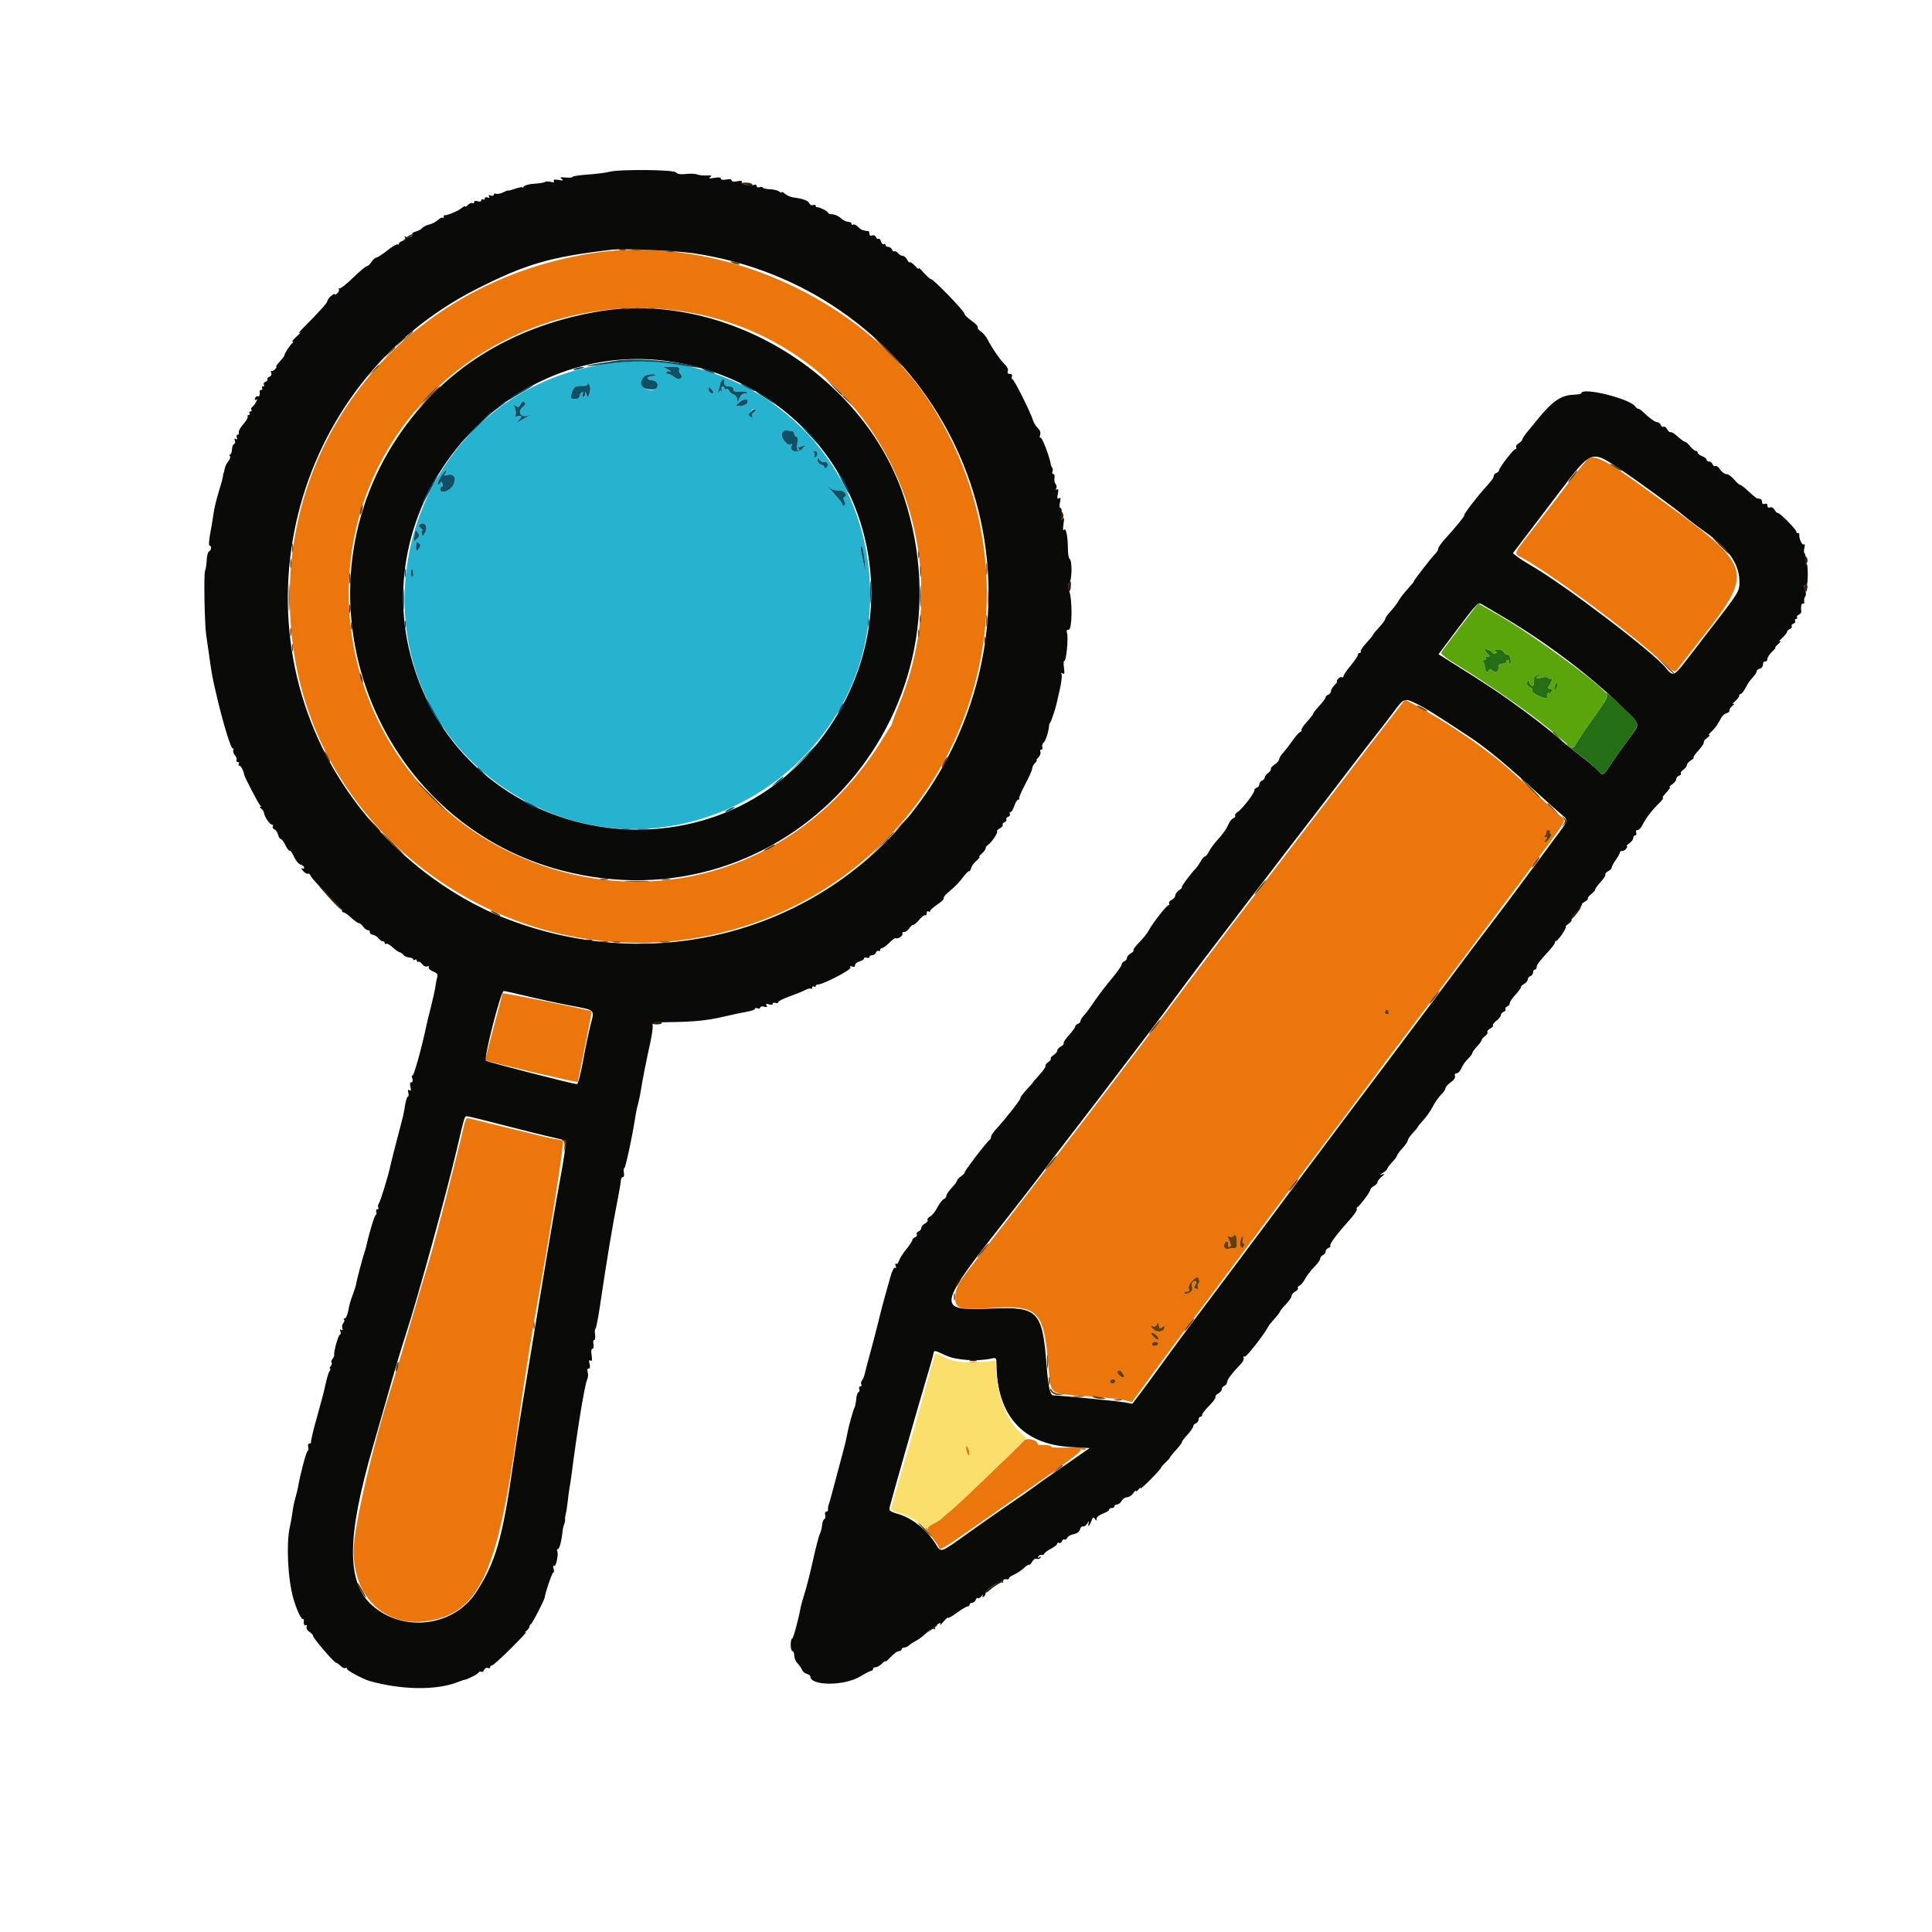 <svg id="svg" version="1.1" xmlns="http://www.w3.org/2000/svg" xmlns:xlink="http://www.w3.org/1999/xlink" width="400" height="400" viewBox="0, 0, 400,400"><g id="svgg"><path id="path0" d="M122.664 52.417 C 80.824 58.953,54.020 95.648,61.123 136.667 C 67.704 174.676,105.882 200.970,144.540 194.117 C 195.497 185.084,220.658 127.482,192.768 83.704 C 178.852 61.861,148.610 48.364,122.664 52.417 M142.593 64.659 C 179.313 71.013,200.555 110.345,186.283 145.556 C 185.498 147.491,184.805 149.324,184.743 149.630 C 184.681 149.935,184.538 150.269,184.426 150.370 C 184.314 150.472,183.670 151.472,182.994 152.593 C 166.480 179.987,134.464 190.016,106.088 176.683 C 69.157 159.331,60.571 109.759,89.550 81.200 C 103.382 67.568,123.373 61.334,142.593 64.659 M328.618 95.172 C 328.198 95.563,326.682 97.435,325.249 99.331 C 323.817 101.227,320.637 105.361,318.183 108.519 C 312.993 115.199,313.301 114.452,315.278 115.562 C 321.490 119.047,336.227 129.962,343.452 136.428 C 346.511 139.166,346.750 139.307,347.219 138.657 C 347.495 138.275,348.831 136.546,350.188 134.815 C 363.941 117.260,364.251 118.304,340.119 100.804 C 332.178 95.046,329.933 93.947,328.618 95.172 M288.253 148.271 C 285.675 151.586,281.334 157.236,276.111 164.072 C 274.685 165.939,271.055 170.661,268.043 174.566 C 265.031 178.471,261.448 183.144,260.080 184.951 C 258.712 186.757,256.666 189.423,255.533 190.876 C 254.401 192.330,250.600 197.352,247.088 202.037 C 243.575 206.722,240.004 211.472,239.152 212.593 C 238.300 213.713,236.348 216.296,234.813 218.333 C 231.248 223.065,217.925 240.471,212.700 247.222 C 210.493 250.074,207.786 253.574,206.685 255.000 C 205.584 256.426,203.304 259.353,201.618 261.504 C 198.336 265.693,197.778 266.741,197.778 268.719 C 197.778 270.990,198.707 271.261,204.976 270.817 C 214.902 270.114,216.096 271.274,217.048 282.551 C 217.593 289.007,216.908 288.459,225.185 289.063 C 229.357 289.368,231.998 289.671,233.194 289.983 L 234.351 290.285 240.046 282.513 C 243.178 278.238,246.282 274.049,246.945 273.204 C 247.607 272.358,251.987 266.500,256.679 260.185 C 261.372 253.870,268.161 244.787,271.767 240.000 C 275.374 235.213,280.548 228.296,283.265 224.630 C 285.983 220.963,289.101 216.796,290.195 215.370 C 292.393 212.506,309.958 189.099,314.515 182.963 C 316.104 180.824,318.929 177.021,320.793 174.512 C 323.640 170.680,324.100 169.874,323.665 169.478 C 323.381 169.219,321.148 167.190,318.704 164.969 C 316.259 162.748,313.843 160.544,313.333 160.070 C 308.342 155.431,299.217 149.179,291.960 145.426 L 290.893 144.874 288.253 148.271 M320.926 172.222 C 320.800 172.426,320.881 172.593,321.107 172.593 C 321.582 172.593,320.349 174.415,319.862 174.433 C 319.684 174.439,319.746 174.194,320.000 173.889 C 320.368 173.446,320.368 173.333,320.000 173.333 C 319.656 173.333,319.644 173.207,319.951 172.836 C 320.178 172.563,320.254 172.230,320.120 172.096 C 319.986 171.962,320.164 171.852,320.516 171.852 C 320.867 171.852,321.052 172.019,320.926 172.222 M104.074 205.656 C 104.074 205.712,103.246 208.829,102.235 212.583 C 101.223 216.337,100.441 219.454,100.497 219.509 C 100.760 219.772,119.629 224.212,119.630 224.011 C 119.630 223.944,120.291 220.647,121.098 216.684 C 121.905 212.721,122.524 209.437,122.473 209.386 C 122.221 209.135,104.074 205.456,104.074 205.656 M287.372 209.946 C 286.825 210.134,286.547 209.753,286.861 209.244 C 287.060 208.922,287.210 208.940,287.442 209.312 C 287.625 209.607,287.597 209.869,287.372 209.946 M96.014 233.241 C 95.089 237.527,89.838 257.908,88.882 260.925 C 88.301 262.759,86.636 268.343,85.182 273.333 C 83.728 278.324,81.804 284.741,80.907 287.593 C 76.941 300.206,73.199 316.475,73.200 321.111 C 73.200 330.552,79.599 336.795,88.123 335.669 C 99.119 334.217,103.046 325.890,107.228 295.158 C 107.545 292.830,108.040 289.426,108.328 287.593 C 108.616 285.759,109.205 282.009,109.637 279.259 C 110.069 276.509,110.763 272.426,111.179 270.185 C 113.605 257.130,116.882 236.455,116.559 236.243 C 116.358 236.112,115.509 235.897,114.671 235.766 C 113.833 235.635,109.521 234.618,105.087 233.505 C 100.654 232.392,96.884 231.481,96.710 231.481 C 96.537 231.481,96.223 232.273,96.014 233.241 M256.094 257.194 C 256.124 258.112,255.980 258.454,255.568 258.437 C 255.256 258.424,254.833 258.457,254.630 258.510 C 253.792 258.728,253.382 258.477,253.435 257.778 C 253.466 257.370,253.723 257.037,254.007 257.037 C 254.314 257.037,254.437 257.262,254.311 257.593 C 254.193 257.898,254.259 258.148,254.456 258.148 C 254.931 258.148,254.910 257.537,254.401 256.586 C 254.054 255.938,254.082 255.850,254.575 256.039 C 254.897 256.163,255.267 256.093,255.396 255.885 C 255.765 255.287,256.048 255.818,256.094 257.194 M257.300 256.667 C 257.194 257.074,257.252 257.407,257.430 257.407 C 257.609 257.407,257.654 257.669,257.532 257.988 C 257.170 258.930,256.541 257.960,256.812 256.879 C 256.944 256.355,257.151 255.926,257.272 255.926 C 257.394 255.926,257.407 256.259,257.300 256.667 M248.278 264.988 C 248.392 265.287,248.334 265.626,248.148 265.741 C 247.962 265.856,247.905 266.196,248.020 266.498 C 248.170 266.888,248.057 266.979,247.624 266.813 C 247.149 266.630,247.112 266.467,247.451 266.059 C 247.950 265.458,247.661 264.985,247.032 265.374 C 246.798 265.518,246.700 266.010,246.815 266.466 C 246.974 267.099,246.806 267.394,246.104 267.714 C 245.543 267.969,245.185 267.991,245.185 267.770 C 245.185 267.571,245.453 267.407,245.780 267.407 C 246.182 267.407,246.299 267.208,246.140 266.794 C 245.997 266.420,246.223 265.843,246.721 265.313 C 247.668 264.304,247.989 264.237,248.278 264.988 M240.584 274.791 C 240.942 274.494,241.111 274.483,241.111 274.756 C 241.111 275.752,239.562 276.024,238.751 275.171 C 238.084 274.469,238.065 274.377,238.625 274.572 C 239.058 274.723,239.377 274.580,239.548 274.160 C 239.768 273.618,239.827 273.651,239.933 274.373 C 240.034 275.066,240.157 275.146,240.584 274.791 M239.515 276.499 C 239.830 276.814,239.980 277.180,239.849 277.312 C 239.717 277.444,239.243 277.186,238.796 276.739 C 238.303 276.246,238.172 275.926,238.463 275.926 C 238.726 275.926,239.200 276.184,239.515 276.499 M239.789 278.106 C 239.900 278.287,239.660 278.521,239.255 278.627 C 238.778 278.752,238.519 278.636,238.519 278.299 C 238.519 277.726,239.465 277.583,239.789 278.106 M200.833 282.107 C 201.190 282.200,201.773 282.200,202.130 282.107 C 202.486 282.014,202.194 281.938,201.481 281.938 C 200.769 281.938,200.477 282.014,200.833 282.107 M232.507 284.444 C 232.814 284.936,232.835 285.185,232.569 285.185 C 232.019 285.185,231.094 284.215,231.376 283.933 C 231.759 283.550,232.023 283.669,232.507 284.444 M230.884 286.088 C 230.771 286.380,230.444 286.530,230.157 286.419 C 229.531 286.179,229.827 285.556,230.566 285.556 C 230.867 285.556,231.002 285.780,230.884 286.088 M212.005 298.255 C 210.682 299.732,198.442 311.437,196.880 312.718 C 195.846 313.566,194.917 314.366,194.815 314.497 C 194.713 314.627,193.932 315.096,193.080 315.540 L 191.530 316.346 192.986 318.265 C 193.786 319.321,194.442 320.310,194.443 320.463 C 194.447 321.128,195.544 320.469,202.115 315.854 C 205.943 313.166,210.574 309.937,212.407 308.679 C 219.941 303.509,224.032 300.450,223.783 300.174 C 223.637 300.014,223.810 299.987,224.167 300.115 C 224.523 300.242,224.815 300.175,224.815 299.964 C 224.815 299.717,223.503 299.622,221.145 299.698 C 219.127 299.762,217.554 299.690,217.649 299.537 C 217.801 299.293,216.645 299.109,215.278 299.160 C 215.023 299.169,214.815 299.056,214.815 298.907 C 214.815 298.138,212.576 297.618,212.005 298.255 M200.011 299.815 C 200.011 300.222,200.173 300.806,200.370 301.111 C 200.668 301.571,200.729 301.539,200.729 300.926 C 200.729 300.519,200.568 299.935,200.370 299.630 C 200.073 299.170,200.011 299.201,200.011 299.815 " stroke="none" fill="#eb760c" fill-rule="evenodd"></path><path id="path1" d="M125.137 75.385 C 81.733 82.148,68.522 138.968,104.681 163.368 C 139.713 187.007,186.457 156.647,179.460 114.798 C 175.112 88.798,151.058 71.346,125.137 75.385 M140.624 76.436 C 140.516 76.717,140.587 77.106,140.782 77.300 C 141.649 78.168,140.710 78.919,139.727 78.145 C 139.211 77.739,138.552 77.407,138.262 77.407 C 137.971 77.407,137.833 77.248,137.953 77.053 C 138.073 76.858,138.458 76.778,138.808 76.874 C 139.158 76.970,138.944 76.803,138.333 76.504 L 137.222 75.959 139.021 75.943 C 140.402 75.930,140.774 76.045,140.624 76.436 M135.849 77.608 C 135.765 77.692,135.289 77.823,134.792 77.899 C 133.791 78.052,133.883 78.642,134.921 78.718 C 135.853 78.787,136.362 79.399,136.085 80.119 C 135.636 81.289,132.759 80.689,132.857 79.446 C 132.967 78.055,133.506 77.526,134.851 77.488 C 135.484 77.470,135.933 77.524,135.849 77.608 M149.956 78.796 C 149.821 79.654,150.100 80.000,150.926 80.000 C 151.522 80.000,151.852 80.208,151.852 80.584 C 151.852 81.024,152.167 81.141,153.128 81.058 C 153.830 80.997,154.525 81.068,154.671 81.215 C 154.818 81.361,154.609 81.481,154.207 81.481 C 153.754 81.481,153.323 81.869,153.074 82.500 C 152.715 83.409,152.667 83.432,152.632 82.710 C 152.610 82.264,152.276 81.801,151.886 81.678 C 151.497 81.554,151.082 81.199,150.963 80.888 C 150.844 80.578,150.578 80.427,150.373 80.554 C 150.168 80.681,150.000 80.608,150.000 80.392 C 150.000 80.177,149.822 80.000,149.605 80.000 C 149.380 80.000,149.299 80.361,149.416 80.833 C 149.530 81.292,149.521 81.439,149.396 81.162 C 149.205 80.736,149.113 80.736,148.809 81.162 C 148.550 81.524,148.524 81.458,148.716 80.926 C 148.864 80.519,149.065 79.810,149.165 79.352 C 149.325 78.615,150.067 78.094,149.956 78.796 M122.222 80.362 C 122.222 81.711,121.765 82.461,121.443 81.640 C 121.198 81.015,121.160 81.007,121.137 81.574 C 121.123 81.931,120.950 82.222,120.752 82.222 C 120.555 82.222,120.500 81.945,120.630 81.606 C 120.789 81.192,120.725 81.077,120.433 81.257 C 120.195 81.405,120.000 81.765,120.000 82.059 C 120.000 82.387,119.628 82.593,119.034 82.593 C 118.166 82.593,118.093 82.489,118.319 81.574 C 118.672 80.147,119.069 79.848,120.554 79.890 C 121.377 79.913,121.762 79.784,121.609 79.536 C 121.467 79.307,121.544 79.254,121.795 79.409 C 122.030 79.554,122.222 79.983,122.222 80.362 M147.661 81.351 C 147.332 81.681,146.667 81.117,146.667 80.507 C 146.667 80.024,146.749 80.029,147.266 80.547 C 147.596 80.877,147.774 81.238,147.661 81.351 M154.815 83.109 C 154.815 83.682,154.034 84.074,152.892 84.074 C 152.178 84.074,152.184 84.037,153.015 83.346 C 154.045 82.487,154.815 82.386,154.815 83.109 M108.133 84.382 C 107.092 85.225,107.866 86.509,109.139 86.051 C 110.094 85.708,109.685 86.030,107.963 86.979 C 106.746 87.649,106.628 87.669,107.299 87.092 C 108.171 86.341,108.078 85.834,107.135 86.196 C 106.753 86.342,106.626 86.243,106.748 85.892 C 106.849 85.605,106.783 84.971,106.602 84.482 C 106.322 83.726,106.354 83.661,106.814 84.043 C 107.254 84.408,107.436 84.341,107.786 83.688 C 108.091 83.118,108.332 82.999,108.612 83.279 C 108.892 83.559,108.753 83.880,108.133 84.382 M156.077 85.350 C 155.662 85.653,155.551 85.993,155.755 86.333 C 156.018 86.768,155.971 86.773,155.466 86.364 C 154.826 85.845,155.695 84.337,156.411 84.724 C 156.576 84.813,156.426 85.095,156.077 85.350 M163.919 89.259 C 164.208 89.259,164.444 89.509,164.444 89.815 C 164.444 90.120,164.633 90.370,164.864 90.370 C 165.139 90.370,165.214 90.879,165.084 91.852 C 164.971 92.693,165.040 93.333,165.242 93.333 C 165.439 93.333,165.496 93.167,165.370 92.963 C 165.244 92.759,165.221 92.593,165.318 92.593 C 165.415 92.593,165.800 92.481,166.173 92.345 C 166.814 92.110,166.813 92.141,166.146 92.900 C 165.162 94.021,163.180 93.369,163.923 92.168 C 164.088 91.901,164.027 91.837,163.763 92.001 C 162.985 92.481,161.444 90.420,161.962 89.591 C 162.206 89.200,162.628 88.965,162.900 89.070 C 163.172 89.174,163.630 89.259,163.919 89.259 M169.259 93.867 C 169.259 94.161,169.064 94.521,168.826 94.669 C 168.538 94.846,168.469 94.737,168.620 94.344 C 168.745 94.018,168.648 93.671,168.405 93.572 C 168.162 93.473,168.255 93.379,168.611 93.363 C 168.968 93.346,169.259 93.573,169.259 93.867 M170.614 95.661 C 171.234 95.452,171.639 96.287,171.153 96.773 C 170.864 97.062,170.741 97.065,170.741 96.784 C 170.741 96.563,170.407 96.296,170.000 96.189 C 169.590 96.082,169.265 95.690,169.271 95.312 C 169.282 94.701,169.330 94.691,169.734 95.218 C 169.982 95.541,170.378 95.741,170.614 95.661 M92.203 97.986 C 91.783 98.492,91.843 98.535,92.683 98.324 C 94.092 97.970,94.631 99.127,93.740 100.592 C 93.010 101.792,91.111 102.298,91.111 101.292 C 91.111 100.989,91.273 100.741,91.470 100.741 C 91.667 100.741,91.720 100.458,91.587 100.111 C 91.436 99.718,91.290 99.648,91.197 99.926 C 91.116 100.170,90.886 100.370,90.686 100.370 C 90.486 100.370,90.698 99.704,91.156 98.889 C 91.614 98.074,92.145 97.407,92.336 97.407 C 92.527 97.407,92.467 97.668,92.203 97.986 M173.702 101.542 C 174.716 101.436,175.701 102.606,174.839 102.893 C 174.576 102.981,174.569 103.245,174.819 103.711 C 175.064 104.169,175.063 104.476,174.816 104.629 C 174.612 104.755,174.444 104.706,174.444 104.520 C 174.444 104.334,174.069 103.768,173.611 103.262 C 171.762 101.222,171.235 100.521,171.991 101.109 C 172.373 101.406,173.143 101.601,173.702 101.542 M88.036 110.225 C 87.539 111.174,87.512 111.181,87.313 110.420 C 87.176 109.895,87.250 109.700,87.535 109.842 C 87.770 109.959,87.630 109.786,87.224 109.457 C 86.616 108.966,86.578 108.802,87.006 108.538 C 87.963 107.946,88.645 109.063,88.036 110.225 M86.358 111.525 C 85.592 112.272,85.605 112.290,85.828 110.822 C 85.996 109.722,86.059 109.670,86.494 110.265 C 86.897 110.816,86.875 111.020,86.358 111.525 M87.037 112.914 C 87.037 113.067,86.823 113.485,86.561 113.843 C 86.140 114.419,85.958 113.464,86.266 112.293 C 86.325 112.068,87.037 112.642,87.037 112.914 M178.746 114.117 C 178.858 114.602,179.016 115.833,179.096 116.852 C 179.237 118.631,179.222 118.609,178.718 116.296 C 178.430 114.972,178.184 113.653,178.171 113.364 C 178.138 112.602,178.508 113.086,178.746 114.117 M85.550 118.796 C 85.546 119.538,85.454 119.673,85.214 119.293 C 85.032 119.006,84.969 118.547,85.074 118.274 C 85.374 117.491,85.556 117.690,85.550 118.796 " stroke="none" fill="#26b3d0" fill-rule="evenodd"></path><path id="path2" d="M126.111 35.580 C 125.500 35.755,123.542 36.003,121.759 36.131 C 119.977 36.258,118.519 36.481,118.519 36.626 C 118.519 36.770,117.894 36.828,117.130 36.754 C 116.025 36.646,115.854 36.706,116.296 37.044 C 116.737 37.382,116.599 37.426,115.630 37.259 C 114.773 37.111,114.485 37.173,114.666 37.467 C 114.845 37.756,114.638 37.814,113.999 37.653 C 113.490 37.526,112.961 37.533,112.824 37.670 C 112.687 37.807,111.714 37.971,110.661 38.033 C 109.609 38.096,108.616 38.356,108.454 38.611 C 108.292 38.866,108.157 38.956,108.154 38.813 C 108.151 38.669,107.481 38.787,106.667 39.074 C 105.852 39.362,105.185 39.531,105.185 39.450 C 105.185 39.369,104.748 39.530,104.213 39.807 C 103.679 40.085,103.012 40.224,102.732 40.116 C 102.451 40.009,102.222 40.100,102.222 40.319 C 102.222 40.539,101.945 40.611,101.606 40.481 C 101.194 40.323,101.078 40.387,101.255 40.674 C 101.428 40.954,101.321 41.026,100.945 40.882 C 100.628 40.760,100.370 40.855,100.370 41.093 C 100.370 41.331,100.204 41.422,100.000 41.296 C 99.796 41.170,99.630 41.255,99.630 41.485 C 99.630 41.733,99.330 41.807,98.889 41.667 C 98.447 41.527,98.148 41.600,98.148 41.849 C 98.148 42.078,97.995 42.171,97.808 42.055 C 97.620 41.940,97.204 42.108,96.882 42.430 C 96.560 42.752,96.296 42.895,96.296 42.747 C 96.296 42.599,96.005 42.726,95.648 43.030 C 94.912 43.656,92.549 44.666,92.130 44.533 C 91.977 44.484,91.852 44.639,91.852 44.877 C 91.852 45.114,91.751 45.208,91.627 45.084 C 91.504 44.960,91.065 45.174,90.651 45.559 C 90.238 45.944,89.434 46.362,88.864 46.487 C 88.295 46.612,87.644 46.937,87.418 47.210 C 87.192 47.482,86.590 47.810,86.081 47.937 C 85.572 48.065,85.244 48.314,85.353 48.491 C 85.610 48.907,84.497 49.335,83.983 49.018 C 83.743 48.870,83.699 48.951,83.869 49.227 C 84.047 49.515,83.866 49.753,83.371 49.883 C 82.943 49.995,82.593 50.243,82.593 50.435 C 82.593 50.627,82.460 50.702,82.297 50.602 C 82.134 50.501,81.176 51.073,80.167 51.872 C 79.159 52.672,78.144 53.327,77.913 53.329 C 77.682 53.332,77.220 53.749,76.887 54.257 C 76.555 54.765,76.147 55.140,75.982 55.090 C 75.816 55.041,74.563 56.083,73.196 57.407 C 71.829 58.731,70.539 59.769,70.328 59.713 C 70.117 59.657,70.039 59.763,70.154 59.949 C 70.268 60.135,70.114 60.492,69.811 60.744 C 69.507 60.996,69.259 61.072,69.259 60.914 C 69.259 60.756,68.926 60.928,68.519 61.296 C 68.111 61.665,67.778 62.129,67.778 62.328 C 67.778 62.688,66.108 64.552,62.963 67.701 C 62.046 68.619,61.630 69.160,62.037 68.904 C 62.444 68.647,62.201 68.955,61.495 69.589 C 60.790 70.222,60.374 70.743,60.570 70.746 C 60.778 70.750,60.769 70.865,60.547 71.024 C 60.112 71.336,58.867 73.225,58.896 73.528 C 58.907 73.639,58.701 73.968,58.439 74.260 C 57.359 75.460,57.019 75.926,57.222 75.926 C 57.340 75.926,57.222 76.158,56.959 76.443 C 56.696 76.727,56.358 76.885,56.208 76.794 C 56.058 76.703,56.033 76.885,56.154 77.200 C 56.283 77.536,56.129 77.865,55.781 77.999 C 55.456 78.124,55.271 78.358,55.370 78.519 C 55.470 78.680,55.292 78.911,54.974 79.033 C 54.657 79.154,54.501 79.422,54.628 79.627 C 54.755 79.832,54.672 80.000,54.444 80.000 C 54.217 80.000,54.133 80.167,54.259 80.370 C 54.385 80.574,54.312 80.741,54.096 80.741 C 53.880 80.741,53.723 80.866,53.748 81.019 C 53.860 81.728,53.673 82.247,53.372 82.061 C 53.190 81.948,52.942 82.114,52.821 82.429 C 52.684 82.785,52.753 82.907,53.004 82.752 C 53.290 82.576,53.288 82.726,52.998 83.268 C 52.773 83.689,52.420 84.137,52.214 84.264 C 52.008 84.391,51.936 84.651,52.053 84.840 C 52.170 85.030,52.080 85.185,51.852 85.185 C 51.624 85.185,51.541 85.352,51.667 85.556 C 51.793 85.759,51.709 85.926,51.481 85.926 C 51.254 85.926,51.158 86.073,51.269 86.252 C 51.380 86.432,50.975 87.140,50.369 87.826 C 49.763 88.513,49.344 89.282,49.437 89.537 C 49.530 89.792,49.427 90.000,49.208 90.000 C 48.989 90.000,48.909 90.259,49.030 90.575 C 49.174 90.950,49.102 91.058,48.822 90.884 C 48.539 90.709,48.470 90.821,48.620 91.212 C 48.745 91.537,48.675 91.862,48.464 91.932 C 48.253 92.002,48.054 92.513,48.021 93.067 C 47.989 93.620,47.828 94.074,47.663 94.074 C 47.499 94.074,47.473 94.251,47.607 94.468 C 47.741 94.684,47.588 95.151,47.267 95.506 C 46.947 95.860,46.609 96.558,46.518 97.056 C 46.426 97.555,46.325 97.963,46.293 97.963 C 46.261 97.963,46.191 98.296,46.137 98.704 C 46.083 99.111,45.684 100.574,45.251 101.954 C 44.817 103.334,44.357 105.251,44.229 106.213 C 44.100 107.176,43.782 109.088,43.522 110.463 C 43.262 111.838,43.196 112.963,43.376 112.963 C 43.854 112.963,43.778 113.988,43.288 114.151 C 43.060 114.227,42.838 115.032,42.795 115.941 C 42.752 116.849,42.597 117.860,42.451 118.186 C 42.165 118.823,42.356 129.332,42.692 131.481 C 42.803 132.194,43.079 134.111,43.305 135.741 C 43.859 139.733,43.976 140.347,44.991 144.630 C 46.294 150.119,47.868 155.173,48.209 154.962 C 48.375 154.860,48.419 155.014,48.308 155.303 C 48.197 155.593,48.337 156.062,48.620 156.344 C 48.902 156.627,49.065 157.065,48.980 157.318 C 48.896 157.571,49.018 157.778,49.250 157.778 C 49.483 157.778,49.570 157.944,49.444 158.148 C 49.319 158.352,49.381 158.519,49.583 158.519 C 49.883 158.519,50.414 159.536,50.549 160.370 C 50.639 160.925,53.562 166.524,53.881 166.754 C 54.127 166.930,54.129 167.030,53.889 167.037 C 53.685 167.043,53.757 167.199,54.048 167.383 C 54.339 167.568,54.617 167.991,54.666 168.323 C 54.791 169.173,55.868 170.741,56.327 170.741 C 56.538 170.741,56.607 170.909,56.480 171.114 C 56.353 171.319,56.495 171.581,56.795 171.696 C 57.095 171.811,57.442 172.310,57.566 172.805 C 57.690 173.299,57.948 173.704,58.138 173.704 C 58.328 173.704,58.760 174.286,59.097 174.997 C 59.435 175.708,59.831 176.216,59.977 176.125 C 60.123 176.035,60.526 176.601,60.871 177.384 C 61.216 178.167,61.828 178.893,62.231 178.998 C 62.634 179.104,62.963 179.382,62.963 179.617 C 62.963 179.856,62.759 179.925,62.500 179.773 C 62.245 179.624,62.351 179.860,62.735 180.298 C 63.118 180.736,63.578 181.004,63.756 180.894 C 63.934 180.784,64.194 180.991,64.333 181.355 C 64.473 181.719,66.013 183.421,67.756 185.137 C 69.500 186.853,70.884 188.399,70.833 188.573 C 70.782 188.747,70.916 188.889,71.131 188.889 C 71.346 188.889,72.054 189.388,72.705 189.998 C 73.356 190.608,74.060 191.108,74.270 191.109 C 74.480 191.110,74.892 191.444,75.185 191.852 C 75.479 192.259,75.932 192.593,76.193 192.593 C 76.453 192.593,76.625 192.779,76.574 193.006 C 76.523 193.234,76.810 193.475,77.212 193.541 C 77.614 193.608,78.167 193.963,78.442 194.331 C 78.717 194.699,79.096 194.958,79.285 194.907 C 79.475 194.856,79.630 194.991,79.630 195.207 C 79.630 195.423,79.775 195.509,79.953 195.399 C 80.131 195.289,80.728 195.617,81.280 196.128 C 81.831 196.639,82.476 197.094,82.714 197.140 C 82.951 197.185,83.316 197.438,83.524 197.702 C 83.733 197.966,84.275 198.209,84.729 198.244 C 85.184 198.278,85.556 198.447,85.556 198.619 C 85.556 198.792,85.722 198.830,85.926 198.704 C 86.130 198.578,86.296 198.661,86.296 198.889 C 86.296 199.117,86.433 199.219,86.599 199.116 C 86.766 199.013,87.125 199.238,87.397 199.616 C 87.677 200.004,88.136 200.210,88.452 200.089 C 88.787 199.960,88.914 200.030,88.769 200.264 C 88.636 200.481,89.026 200.861,89.644 201.117 C 90.520 201.480,90.709 201.739,90.523 202.324 C 90.393 202.734,90.225 203.587,90.149 204.220 C 90.074 204.853,89.671 206.704,89.254 208.333 C 88.838 209.963,88.410 211.713,88.304 212.222 C 87.368 216.724,85.647 222.933,85.400 222.699 C 85.231 222.539,85.208 222.782,85.349 223.241 C 85.514 223.778,85.451 224.074,85.170 224.074 C 84.887 224.074,84.818 224.408,84.975 225.031 C 85.148 225.723,85.092 225.912,84.771 225.714 C 84.460 225.521,84.390 225.678,84.537 226.238 C 84.651 226.678,84.613 227.037,84.452 227.037 C 84.290 227.037,84.029 227.829,83.870 228.796 C 83.527 230.898,83.671 230.284,82.240 235.741 C 81.599 238.185,80.990 240.602,80.886 241.111 C 80.462 243.186,78.775 248.734,78.442 249.150 C 78.245 249.396,78.192 249.771,78.323 249.984 C 78.455 250.196,78.368 250.370,78.130 250.370 C 77.893 250.370,77.790 250.610,77.903 250.902 C 78.015 251.194,77.960 251.486,77.781 251.550 C 77.527 251.641,76.374 255.486,75.753 258.312 C 75.706 258.527,75.579 258.954,75.470 259.259 C 75.072 260.380,73.757 265.396,73.700 266.013 C 73.686 266.163,73.417 266.997,73.102 267.865 C 72.452 269.654,72.445 269.680,72.055 271.574 C 71.898 272.338,71.594 272.963,71.379 272.963 C 71.164 272.963,71.097 273.073,71.231 273.207 C 71.365 273.341,71.291 273.672,71.066 273.943 C 70.842 274.213,70.758 274.696,70.880 275.015 C 71.026 275.394,70.955 275.503,70.674 275.329 C 70.387 275.152,70.323 275.268,70.481 275.680 C 70.611 276.019,70.573 276.296,70.396 276.296 C 70.069 276.296,69.035 279.922,69.197 280.502 C 69.245 280.676,69.089 281.055,68.849 281.344 C 68.609 281.633,68.519 281.975,68.648 282.105 C 68.777 282.234,68.697 282.563,68.470 282.836 C 68.243 283.110,68.182 283.333,68.333 283.333 C 68.485 283.333,68.450 283.542,68.256 283.796 C 68.061 284.051,67.690 285.259,67.430 286.481 C 67.170 287.704,66.480 290.376,65.896 292.420 C 65.312 294.464,64.759 296.547,64.667 297.050 C 64.575 297.552,64.467 298.046,64.428 298.148 C 64.389 298.250,64.376 298.458,64.401 298.611 C 64.425 298.764,64.258 298.889,64.031 298.889 C 63.800 298.889,63.703 299.215,63.811 299.630 C 63.918 300.037,63.873 300.370,63.712 300.370 C 63.450 300.370,62.151 305.226,61.698 307.899 C 61.600 308.474,61.355 309.474,61.154 310.121 C 60.952 310.767,60.690 312.046,60.571 312.963 C 60.452 313.880,60.210 315.253,60.032 316.014 C 59.220 319.498,59.582 326.995,60.757 331.027 C 61.381 333.172,62.297 335.185,62.649 335.185 C 62.822 335.185,62.943 335.310,62.919 335.463 C 62.803 336.198,63.000 336.688,63.329 336.484 C 63.536 336.356,63.603 336.498,63.483 336.810 C 63.359 337.135,63.589 337.561,64.043 337.844 C 64.468 338.109,64.815 338.495,64.816 338.700 C 64.818 339.159,69.195 344.259,69.587 344.259 C 69.741 344.259,70.161 344.552,70.519 344.911 C 70.878 345.269,71.324 345.468,71.511 345.352 C 71.699 345.236,71.852 345.320,71.852 345.539 C 71.852 345.868,75.183 347.655,76.481 348.023 C 83.165 349.915,90.437 350.000,94.815 348.239 C 95.324 348.034,95.867 347.848,96.020 347.826 C 96.751 347.721,98.827 346.696,99.054 346.328 C 99.195 346.100,99.467 346.010,99.658 346.129 C 99.849 346.247,100.109 346.073,100.236 345.743 C 100.362 345.413,100.694 345.230,100.974 345.337 C 101.253 345.445,101.481 345.371,101.481 345.174 C 101.481 344.976,101.651 344.815,101.858 344.815 C 102.066 344.815,103.857 343.201,105.840 341.229 C 107.822 339.256,109.194 337.769,108.889 337.923 C 108.563 338.087,108.602 337.983,108.981 337.672 C 109.338 337.380,109.630 336.964,109.630 336.749 C 109.630 336.534,109.771 336.302,109.944 336.235 C 110.211 336.130,112.707 331.284,112.774 330.741 C 112.906 329.676,114.323 325.556,114.557 325.556 C 114.726 325.556,114.752 325.201,114.615 324.768 C 114.463 324.290,114.508 324.069,114.729 324.206 C 115.133 324.456,115.699 321.643,115.356 321.089 C 115.238 320.897,115.303 320.741,115.501 320.741 C 115.823 320.741,116.309 318.851,116.500 316.852 C 116.539 316.444,116.684 315.844,116.823 315.518 C 116.961 315.192,117.038 314.775,116.995 314.592 C 116.951 314.409,117.022 313.843,117.152 313.333 C 117.282 312.824,117.463 311.657,117.555 310.741 C 117.647 309.824,117.814 308.574,117.927 307.963 C 118.040 307.352,118.207 306.269,118.298 305.556 C 119.463 296.424,121.054 286.679,121.541 285.692 C 121.755 285.258,121.818 284.550,121.681 284.118 C 121.523 283.622,121.592 283.333,121.867 283.333 C 122.150 283.333,122.219 282.999,122.062 282.376 C 121.889 281.685,121.945 281.495,122.265 281.693 C 122.592 281.895,122.650 281.611,122.488 280.613 C 122.352 279.772,122.417 279.259,122.659 279.259 C 122.876 279.259,122.971 278.847,122.872 278.333 C 122.775 277.824,122.849 277.407,123.037 277.407 C 123.224 277.407,123.300 276.916,123.206 276.315 C 123.111 275.715,123.145 275.173,123.281 275.112 C 123.418 275.050,123.814 273.083,124.161 270.741 C 125.667 260.593,126.802 253.773,127.953 247.963 C 128.275 246.333,128.545 244.708,128.552 244.352 C 128.559 243.995,128.740 243.704,128.955 243.704 C 129.172 243.704,129.267 243.292,129.169 242.778 C 129.071 242.269,129.113 241.852,129.261 241.852 C 129.482 241.852,130.781 235.927,131.372 232.222 C 131.694 230.208,131.784 229.761,132.154 228.333 C 132.365 227.519,132.619 226.269,132.718 225.556 C 132.923 224.078,133.814 219.575,134.666 215.706 C 134.984 214.261,135.189 212.761,135.122 212.373 C 135.009 211.721,135.273 211.663,138.519 211.625 C 143.732 211.563,146.495 211.281,150.000 210.452 C 151.731 210.042,153.856 209.592,154.722 209.451 C 155.588 209.310,156.296 209.047,156.296 208.868 C 156.296 208.689,156.546 208.638,156.852 208.755 C 157.157 208.872,157.407 208.799,157.407 208.593 C 157.407 208.386,157.767 208.311,158.206 208.426 C 158.788 208.578,158.926 208.508,158.715 208.167 C 158.502 207.822,158.633 207.764,159.213 207.948 C 159.670 208.093,160.000 208.037,160.000 207.814 C 160.000 207.603,160.250 207.527,160.556 207.644 C 160.861 207.761,161.111 207.693,161.111 207.492 C 161.111 207.292,162.153 206.759,163.426 206.310 C 164.699 205.860,166.176 205.261,166.707 204.978 C 167.239 204.695,167.781 204.571,167.911 204.701 C 168.041 204.832,168.148 204.734,168.148 204.484 C 168.148 204.235,168.315 204.133,168.519 204.259 C 168.722 204.385,168.889 204.339,168.889 204.158 C 168.889 203.976,169.097 203.827,169.352 203.827 C 170.444 203.826,176.345 200.749,176.079 200.318 C 175.891 200.015,175.999 199.949,176.421 200.111 C 176.821 200.264,177.037 200.159,177.037 199.810 C 177.037 199.515,177.454 199.169,177.963 199.041 C 178.472 198.913,178.889 198.642,178.889 198.439 C 178.889 198.235,179.139 198.165,179.444 198.282 C 179.750 198.399,180.000 198.334,180.000 198.137 C 180.000 197.939,180.255 197.778,180.567 197.778 C 180.879 197.778,181.230 197.529,181.347 197.224 C 181.464 196.920,181.708 196.763,181.891 196.876 C 182.073 196.989,182.222 196.904,182.222 196.689 C 182.222 196.473,182.402 196.296,182.621 196.296 C 182.840 196.296,183.527 195.789,184.148 195.169 C 184.768 194.548,185.360 194.126,185.464 194.230 C 185.782 194.548,187.072 193.690,186.840 193.315 C 186.721 193.121,186.881 192.963,187.197 192.963 C 187.513 192.963,187.980 192.630,188.234 192.222 C 188.489 191.815,188.867 191.481,189.075 191.481 C 189.283 191.481,189.857 190.991,190.352 190.392 C 190.847 189.793,191.387 189.386,191.552 189.488 C 191.717 189.590,191.852 189.404,191.852 189.074 C 191.852 188.744,192.019 188.578,192.222 188.704 C 192.426 188.830,192.593 188.778,192.593 188.590 C 192.593 188.401,193.265 187.801,194.087 187.257 C 194.909 186.713,195.492 186.123,195.382 185.944 C 195.272 185.766,195.870 185.075,196.712 184.408 C 197.554 183.741,198.710 182.552,199.280 181.764 C 199.851 180.976,200.454 180.350,200.622 180.371 C 200.789 180.392,200.984 180.109,201.054 179.742 C 201.124 179.375,201.609 178.699,202.130 178.241 C 202.652 177.782,202.943 177.407,202.779 177.407 C 202.614 177.407,202.838 177.096,203.277 176.716 C 203.715 176.335,204.074 175.844,204.074 175.623 C 204.074 175.402,204.291 175.089,204.556 174.926 C 205.249 174.500,206.683 172.362,206.439 172.118 C 206.326 172.005,206.585 171.723,207.016 171.493 C 207.446 171.262,207.711 170.933,207.605 170.761 C 207.499 170.589,207.671 170.348,207.989 170.227 C 208.306 170.105,208.473 169.855,208.359 169.671 C 208.245 169.487,208.412 169.237,208.729 169.115 C 209.047 168.994,209.202 168.726,209.076 168.521 C 208.949 168.316,209.009 168.148,209.209 168.148 C 209.409 168.148,209.765 167.565,210.000 166.852 C 210.235 166.139,210.609 165.556,210.831 165.556 C 211.053 165.556,211.136 165.456,211.014 165.335 C 210.893 165.214,211.449 163.894,212.249 162.402 C 213.049 160.909,213.704 159.437,213.704 159.130 C 213.704 158.823,213.966 158.310,214.286 157.989 C 214.606 157.669,214.761 157.407,214.630 157.407 C 214.499 157.407,214.663 157.136,214.995 156.804 C 215.327 156.472,215.510 155.972,215.403 155.693 C 215.296 155.414,215.388 155.185,215.607 155.185 C 215.826 155.185,215.914 154.947,215.802 154.657 C 215.691 154.366,215.822 153.943,216.094 153.718 C 216.518 153.366,217.141 151.383,217.203 150.185 C 217.214 149.981,217.314 149.731,217.425 149.630 C 217.586 149.484,218.498 146.825,218.697 145.926 C 218.719 145.824,219.033 144.451,219.393 142.874 C 219.754 141.298,219.929 139.814,219.782 139.576 C 219.605 139.290,219.678 139.245,219.999 139.444 C 220.379 139.679,220.439 139.412,220.277 138.205 C 220.163 137.359,220.200 136.747,220.358 136.844 C 220.734 137.076,221.228 132.062,220.924 131.105 C 220.759 130.584,220.861 130.370,221.276 130.370 C 221.987 130.370,222.059 124.332,221.372 122.315 C 221.063 121.407,221.072 121.002,221.407 120.667 C 221.943 120.131,222.005 116.064,221.481 115.741 C 221.278 115.615,221.109 114.730,221.107 113.774 C 221.101 111.115,220.701 109.106,220.295 109.694 C 220.081 110.004,220.040 109.572,220.185 108.519 C 220.363 107.226,220.319 106.977,219.991 107.407 C 219.659 107.844,219.609 107.667,219.761 106.574 C 219.875 105.754,219.799 105.185,219.577 105.185 C 219.348 105.185,219.300 104.732,219.455 104.028 C 219.648 103.145,219.598 102.939,219.241 103.159 C 218.885 103.379,218.830 103.165,219.011 102.261 C 219.179 101.420,219.125 101.150,218.826 101.335 C 218.561 101.499,218.506 101.431,218.678 101.152 C 218.829 100.908,218.776 100.495,218.559 100.234 C 218.343 99.973,218.235 99.397,218.321 98.954 C 218.406 98.511,218.301 98.148,218.087 98.148 C 217.873 98.148,217.788 97.914,217.898 97.629 C 218.007 97.343,217.993 97.005,217.865 96.877 C 217.737 96.750,217.601 96.429,217.562 96.165 C 217.339 94.641,215.738 90.443,215.449 90.621 C 215.254 90.742,215.210 90.506,215.346 90.075 C 215.506 89.573,215.347 89.089,214.876 88.640 C 214.486 88.268,214.039 87.552,213.884 87.050 C 213.347 85.305,209.954 78.519,209.619 78.519 C 209.434 78.519,209.378 78.269,209.496 77.963 C 209.634 77.602,209.486 77.407,209.074 77.407 C 208.652 77.407,208.513 77.214,208.661 76.831 C 208.791 76.490,208.532 75.922,208.026 75.442 C 207.109 74.571,205.318 71.970,204.436 70.228 C 204.139 69.640,203.520 68.914,203.062 68.613 C 202.604 68.313,202.318 67.922,202.427 67.746 C 202.537 67.569,201.958 66.962,201.142 66.397 C 200.326 65.832,199.651 65.160,199.644 64.903 C 199.628 64.366,193.244 57.778,192.740 57.778 C 192.557 57.778,191.854 57.153,191.177 56.389 C 190.500 55.625,190.055 55.250,190.188 55.556 C 190.321 55.861,190.017 55.663,189.512 55.116 C 189.008 54.569,188.508 54.208,188.401 54.315 C 188.295 54.421,188.022 54.160,187.795 53.735 C 187.567 53.311,187.158 52.963,186.884 52.963 C 186.611 52.963,186.181 52.715,185.929 52.411 C 185.678 52.108,185.341 51.941,185.182 52.039 C 185.023 52.137,184.797 51.969,184.680 51.665 C 184.563 51.360,184.212 51.111,183.901 51.111 C 183.589 51.111,183.333 50.935,183.333 50.719 C 183.333 50.503,183.179 50.422,182.990 50.539 C 182.801 50.656,182.539 50.413,182.407 50.000 C 182.276 49.587,182.032 49.333,181.864 49.437 C 181.696 49.541,181.465 49.379,181.349 49.078 C 181.230 48.767,180.893 48.625,180.570 48.750 C 180.203 48.890,180.000 48.756,180.000 48.373 C 180.000 48.046,179.875 47.798,179.722 47.822 C 179.569 47.846,179.319 47.825,179.167 47.775 C 179.014 47.726,178.752 47.664,178.585 47.639 C 178.417 47.613,177.987 47.299,177.629 46.941 C 177.271 46.583,176.824 46.384,176.637 46.500 C 176.450 46.616,176.296 46.534,176.296 46.318 C 176.296 46.102,175.994 45.926,175.625 45.926 C 175.256 45.926,174.625 45.634,174.222 45.278 C 173.497 44.636,172.839 44.364,171.944 44.336 C 171.690 44.328,171.481 44.209,171.481 44.072 C 171.481 43.776,169.567 42.805,169.167 42.898 C 169.014 42.934,168.889 42.802,168.889 42.604 C 168.889 42.407,168.640 42.341,168.336 42.457 C 168.028 42.576,167.689 42.421,167.569 42.109 C 167.352 41.543,166.269 41.137,164.288 40.881 C 163.693 40.803,162.901 40.465,162.529 40.128 C 162.157 39.791,161.852 39.644,161.852 39.803 C 161.852 39.961,161.621 39.899,161.339 39.665 C 161.057 39.431,160.217 39.217,159.472 39.189 C 158.727 39.161,158.035 39.006,157.936 38.844 C 157.836 38.683,157.509 38.645,157.210 38.760 C 156.911 38.874,156.667 38.766,156.667 38.519 C 156.667 38.270,156.417 38.165,156.107 38.284 C 155.281 38.601,153.304 38.124,153.582 37.675 C 153.737 37.425,153.413 37.373,152.650 37.526 C 151.905 37.674,151.481 37.611,151.481 37.352 C 151.481 37.097,151.066 37.027,150.370 37.167 C 149.681 37.304,149.259 37.236,149.259 36.987 C 149.259 36.726,148.770 36.669,147.870 36.824 C 146.826 37.005,146.619 36.965,147.037 36.665 C 147.471 36.353,147.310 36.280,146.296 36.332 C 145.583 36.369,144.701 36.272,144.335 36.116 C 143.969 35.961,142.930 35.917,142.027 36.019 C 140.896 36.146,140.253 36.045,139.962 35.694 C 139.475 35.108,128.082 35.014,126.111 35.580 M143.519 52.427 C 189.570 59.215,216.702 106.490,199.427 149.842 C 184.543 187.193,142.985 204.946,104.881 190.230 C 92.614 185.493,80.977 176.341,72.854 165.041 C 47.485 129.750,59.822 79.528,98.704 59.816 C 108.912 54.640,113.913 53.189,126.667 51.699 C 129.089 51.416,139.799 51.878,143.519 52.427 M123.148 64.614 C 105.528 67.833,91.689 76.583,82.417 90.370 C 59.977 123.739,77.436 170.042,116.296 180.218 C 162.268 192.257,202.182 148.789,187.187 103.015 C 178.756 77.278,149.586 59.786,123.148 64.614 M139.859 75.017 C 175.155 81.165,191.834 120.653,171.750 150.521 C 148.641 184.891,95.482 175.831,85.017 135.741 C 76.248 102.147,106.065 69.132,139.859 75.017 M327.406 81.420 C 327.405 81.556,326.677 81.693,325.788 81.724 C 323.194 81.817,321.371 83.072,318.281 86.894 C 317.641 87.686,316.683 88.857,316.151 89.498 C 315.620 90.138,315.185 90.807,315.185 90.983 C 315.185 91.159,314.845 91.516,314.430 91.775 C 314.015 92.034,313.775 92.408,313.896 92.605 C 314.018 92.802,313.961 92.963,313.770 92.963 C 313.368 92.963,310.370 96.833,310.370 97.352 C 310.370 97.543,310.120 97.794,309.815 97.912 C 309.509 98.029,309.259 98.304,309.259 98.523 C 309.259 98.945,308.863 99.496,307.467 101.011 C 305.937 102.672,302.887 106.667,303.149 106.667 C 303.414 106.667,301.399 109.155,299.117 111.646 C 298.380 112.450,297.778 113.319,297.778 113.576 C 297.778 113.834,297.478 114.343,297.111 114.708 C 296.258 115.554,292.531 120.370,292.729 120.370 C 292.810 120.370,292.244 121.063,291.470 121.910 C 290.696 122.756,289.842 123.863,289.571 124.369 C 289.300 124.876,288.543 125.874,287.890 126.587 C 287.237 127.300,286.736 128.015,286.777 128.175 C 286.818 128.336,286.269 129.091,285.556 129.855 C 284.843 130.619,284.255 131.339,284.250 131.455 C 284.245 131.571,283.630 132.324,282.884 133.128 C 282.138 133.932,281.611 134.724,281.712 134.888 C 281.813 135.051,281.719 135.185,281.503 135.185 C 281.288 135.185,281.111 135.383,281.111 135.624 C 281.111 135.866,280.444 136.854,279.630 137.820 C 278.815 138.787,278.148 139.766,278.148 139.996 C 278.148 140.226,278.000 140.323,277.820 140.211 C 277.639 140.099,277.285 140.256,277.034 140.560 C 276.782 140.863,276.680 141.111,276.807 141.111 C 276.933 141.111,276.704 141.444,276.296 141.852 C 275.889 142.259,275.556 142.825,275.556 143.109 C 275.556 143.392,275.306 143.720,275.000 143.838 C 274.694 143.955,274.444 144.202,274.444 144.386 C 274.444 144.571,273.861 145.359,273.148 146.137 C 272.435 146.915,271.852 147.665,271.852 147.804 C 271.852 147.942,271.275 148.685,270.569 149.455 C 269.864 150.226,269.363 150.979,269.456 151.130 C 269.549 151.281,269.412 151.486,269.152 151.586 C 268.891 151.686,268.184 152.486,267.580 153.364 C 266.976 154.242,266.106 155.368,265.648 155.867 C 265.190 156.367,264.815 156.981,264.815 157.234 C 264.815 157.486,264.393 157.969,263.877 158.307 C 263.361 158.645,263.019 159.050,263.117 159.208 C 263.214 159.366,262.969 159.729,262.573 160.014 C 262.176 160.300,261.852 160.729,261.852 160.968 C 261.852 161.207,261.602 161.498,261.296 161.615 C 260.991 161.733,260.741 162.066,260.741 162.356 C 260.741 162.646,260.489 162.980,260.182 163.098 C 259.874 163.216,259.661 163.442,259.708 163.601 C 259.838 164.045,257.182 167.533,256.306 168.068 C 255.877 168.329,255.616 168.686,255.724 168.862 C 255.833 169.038,255.670 169.278,255.363 169.396 C 255.055 169.514,254.640 169.990,254.440 170.453 C 253.932 171.630,253.338 172.483,251.947 174.032 C 251.287 174.768,250.537 175.802,250.281 176.329 C 250.024 176.857,249.664 177.299,249.479 177.312 C 249.294 177.326,248.878 177.809,248.553 178.386 C 248.228 178.963,247.788 179.604,247.574 179.810 C 246.643 180.707,244.421 183.704,244.687 183.704 C 244.848 183.704,244.609 183.963,244.156 184.280 C 243.704 184.597,243.333 185.092,243.333 185.378 C 243.333 185.665,242.995 186.081,242.582 186.302 C 242.169 186.523,241.929 186.862,242.049 187.056 C 242.168 187.249,242.116 187.407,241.933 187.407 C 241.543 187.407,238.568 191.211,237.811 192.679 C 237.524 193.236,236.662 194.315,235.896 195.076 C 235.129 195.838,234.577 196.582,234.669 196.730 C 234.761 196.879,234.498 197.181,234.084 197.402 C 233.671 197.623,233.333 198.030,233.333 198.307 C 233.333 198.583,233.083 198.906,232.778 199.023 C 232.472 199.140,232.219 199.450,232.215 199.711 C 232.211 199.972,231.300 201.269,230.191 202.593 C 229.081 203.917,227.547 205.917,226.780 207.037 C 226.014 208.157,225.216 209.277,225.008 209.524 C 224.800 209.772,224.421 210.223,224.167 210.527 C 223.912 210.831,223.704 211.236,223.704 211.426 C 223.704 211.617,223.454 211.869,223.148 211.986 C 222.843 212.103,222.593 212.362,222.593 212.560 C 222.593 212.759,222.020 213.547,221.319 214.311 C 220.619 215.076,220.124 215.827,220.219 215.980 C 220.314 216.134,220.053 216.440,219.640 216.661 C 219.227 216.882,218.889 217.267,218.889 217.517 C 218.889 217.766,218.539 218.188,218.112 218.455 C 217.685 218.722,217.434 219.039,217.554 219.159 C 217.675 219.280,217.438 219.613,217.028 219.900 C 216.619 220.186,216.361 220.545,216.454 220.697 C 216.548 220.848,215.987 221.670,215.207 222.523 C 214.427 223.376,213.828 224.074,213.875 224.074 C 213.922 224.074,213.319 224.768,212.536 225.617 C 211.752 226.466,211.186 227.235,211.277 227.327 C 211.447 227.497,208.095 231.778,206.222 233.784 C 205.652 234.394,205.185 235.112,205.185 235.379 C 205.185 235.646,205.058 235.920,204.904 235.988 C 204.475 236.176,199.590 242.546,199.710 242.761 C 199.768 242.864,199.440 243.211,198.981 243.532 C 198.523 243.853,198.148 244.256,198.148 244.426 C 198.148 244.597,197.648 245.272,197.037 245.926 C 196.426 246.580,195.926 247.330,195.926 247.592 C 195.926 247.854,195.683 248.162,195.387 248.276 C 195.091 248.389,194.507 249.152,194.090 249.970 C 193.672 250.787,192.993 251.637,192.581 251.858 C 192.169 252.079,191.924 252.409,192.037 252.593 C 192.150 252.776,191.905 253.107,191.492 253.328 C 191.079 253.549,190.741 253.956,190.741 254.233 C 190.741 254.509,190.480 254.836,190.162 254.958 C 189.843 255.080,189.687 255.349,189.815 255.556 C 189.942 255.762,189.786 256.031,189.468 256.153 C 189.149 256.276,188.889 256.538,188.889 256.737 C 188.889 256.935,188.326 257.792,187.638 258.641 C 186.950 259.490,186.271 260.563,186.130 261.024 C 185.988 261.485,185.720 261.768,185.533 261.653 C 185.346 261.537,185.303 261.728,185.438 262.079 C 185.587 262.467,185.534 262.623,185.303 262.480 C 185.081 262.343,184.664 263.197,184.293 264.549 C 183.945 265.816,183.422 267.685,183.131 268.704 C 182.839 269.722,182.279 271.889,181.886 273.519 C 181.492 275.148,180.734 278.065,180.201 280.000 C 179.668 281.935,179.145 283.930,179.039 284.433 C 178.932 284.936,178.674 285.554,178.465 285.806 C 178.256 286.058,178.192 286.438,178.323 286.650 C 178.455 286.863,178.368 287.037,178.130 287.037 C 177.893 287.037,177.790 287.276,177.903 287.569 C 178.015 287.861,177.945 288.154,177.747 288.220 C 177.550 288.286,177.334 288.938,177.269 289.670 C 177.203 290.402,177.061 291.150,176.953 291.333 C 176.650 291.849,175.618 295.591,175.381 297.037 C 175.264 297.750,174.933 299.167,174.647 300.185 C 174.360 301.204,173.605 304.037,172.970 306.481 C 172.334 308.926,171.713 311.176,171.589 311.481 C 171.466 311.787,171.398 312.245,171.439 312.500 C 171.480 312.755,171.321 312.963,171.084 312.963 C 170.840 312.963,170.736 313.276,170.843 313.686 C 170.947 314.084,170.867 314.464,170.665 314.532 C 170.462 314.599,170.258 315.149,170.210 315.754 C 170.163 316.359,169.951 317.187,169.741 317.594 C 169.530 318.001,168.899 320.414,168.340 322.956 C 167.780 325.498,167.006 328.567,166.620 329.774 C 166.235 330.982,165.855 332.319,165.776 332.744 C 165.262 335.538,164.246 339.259,163.999 339.259 C 163.836 339.259,163.704 339.843,163.704 340.556 C 163.704 341.269,163.870 341.852,164.074 341.852 C 164.278 341.852,164.444 342.269,164.444 342.778 C 164.444 343.287,164.749 344.008,165.121 344.380 C 165.493 344.752,165.910 345.351,166.049 345.712 C 166.187 346.072,166.633 346.454,167.039 346.560 C 167.445 346.666,167.778 346.896,167.778 347.071 C 167.778 349.100,174.871 349.089,178.179 347.054 C 179.186 346.433,180.175 345.926,180.376 345.926 C 180.577 345.926,180.741 345.759,180.741 345.556 C 180.741 345.352,180.991 345.185,181.296 345.185 C 181.602 345.185,182.185 344.852,182.593 344.444 C 183.000 344.037,183.333 343.824,183.333 343.971 C 183.333 344.119,183.824 343.702,184.424 343.046 C 185.023 342.389,185.773 341.852,186.090 341.852 C 186.407 341.852,186.667 341.685,186.667 341.481 C 186.667 341.278,186.905 341.111,187.196 341.111 C 187.487 341.111,187.945 340.903,188.214 340.648 C 188.483 340.394,189.178 339.940,189.758 339.640 C 190.338 339.341,191.284 338.614,191.858 338.026 C 192.499 337.371,193.081 337.066,193.361 337.239 C 193.647 337.416,193.724 337.369,193.565 337.113 C 193.426 336.888,193.671 336.512,194.108 336.278 C 194.752 335.934,194.855 335.948,194.648 336.352 C 194.506 336.627,194.819 336.352,195.342 335.741 C 195.865 335.130,196.293 334.769,196.294 334.939 C 196.295 335.109,197.110 334.651,198.105 333.920 C 199.100 333.190,200.100 332.593,200.327 332.593 C 200.555 332.593,200.741 332.426,200.741 332.222 C 200.741 332.019,200.973 331.852,201.257 331.852 C 201.540 331.852,201.878 331.578,202.006 331.243 C 202.135 330.909,202.344 330.739,202.472 330.867 C 202.600 330.995,202.942 330.811,203.232 330.457 C 203.521 330.104,203.637 330.049,203.489 330.335 C 203.311 330.677,203.365 330.765,203.646 330.591 C 203.882 330.446,204.074 330.089,204.074 329.798 C 204.074 329.081,206.877 327.265,207.443 327.615 C 207.729 327.791,207.796 327.737,207.628 327.465 C 207.392 327.083,207.835 326.871,208.611 326.993 C 208.764 327.017,208.889 326.911,208.889 326.757 C 208.889 326.603,209.371 326.264,209.961 326.003 C 210.550 325.742,211.456 325.135,211.975 324.655 C 212.493 324.174,212.997 323.862,213.095 323.959 C 213.193 324.057,213.466 323.777,213.702 323.336 C 213.945 322.883,214.355 322.621,214.646 322.733 C 214.930 322.842,215.276 322.745,215.416 322.519 C 215.580 322.253,215.499 322.213,215.185 322.407 C 214.860 322.608,214.790 322.563,214.971 322.270 C 215.119 322.029,215.437 321.877,215.676 321.932 C 215.915 321.987,216.160 321.866,216.219 321.664 C 216.279 321.462,216.904 321.001,217.608 320.639 C 218.313 320.278,218.889 319.810,218.889 319.599 C 218.889 319.388,219.057 319.319,219.262 319.446 C 219.467 319.573,219.734 319.417,219.856 319.100 C 219.978 318.782,220.228 318.616,220.412 318.729 C 220.596 318.843,220.839 318.694,220.952 318.398 C 221.066 318.103,221.663 317.760,222.280 317.637 C 222.984 317.496,223.475 317.130,223.600 316.654 C 223.709 316.237,223.985 315.961,224.214 316.042 C 224.443 316.122,224.849 315.837,225.118 315.409 C 225.456 314.870,225.545 314.830,225.408 315.278 C 225.088 316.316,225.536 316.024,225.956 314.920 C 226.263 314.112,226.407 314.021,226.682 314.457 C 226.979 314.927,227.026 314.922,227.031 314.426 C 227.034 314.109,227.618 313.643,228.333 313.384 C 229.046 313.126,229.630 312.759,229.630 312.569 C 229.630 312.378,229.880 312.222,230.185 312.222 C 230.491 312.222,230.741 312.056,230.741 311.852 C 230.741 311.648,230.985 311.481,231.283 311.481 C 231.582 311.481,232.004 311.148,232.222 310.741 C 232.440 310.333,232.937 310.000,233.325 310.000 C 233.714 310.000,234.292 309.630,234.609 309.177 C 234.926 308.724,235.185 308.506,235.185 308.692 C 235.185 308.878,235.448 308.707,235.768 308.312 C 236.089 307.916,236.234 307.843,236.090 308.148 C 235.947 308.454,236.851 307.676,238.100 306.421 C 239.349 305.166,240.370 304.033,240.370 303.903 C 240.370 303.774,240.787 303.282,241.296 302.810 C 241.806 302.338,242.222 301.867,242.222 301.763 C 242.222 301.660,242.798 300.946,243.501 300.179 C 244.204 299.411,244.751 298.682,244.715 298.558 C 244.680 298.434,245.188 297.755,245.844 297.047 C 246.500 296.340,247.037 295.566,247.037 295.327 C 247.037 295.089,247.287 294.798,247.593 294.681 C 247.898 294.564,248.148 294.212,248.148 293.901 C 248.148 293.589,248.315 293.333,248.519 293.333 C 248.722 293.333,248.889 293.147,248.889 292.919 C 248.889 292.692,249.554 291.840,250.367 291.027 C 251.180 290.214,251.759 289.409,251.653 289.237 C 251.547 289.066,251.799 288.745,252.212 288.524 C 252.625 288.303,252.963 287.896,252.963 287.619 C 252.963 287.343,253.213 287.020,253.519 286.903 C 253.824 286.786,254.074 286.430,254.074 286.113 C 254.074 285.609,255.087 284.290,257.060 282.226 C 257.378 281.893,257.565 281.399,257.475 281.129 C 257.384 280.856,257.483 280.744,257.698 280.876 C 258.007 281.067,261.832 276.178,262.593 274.621 C 262.694 274.412,263.278 273.688,263.889 273.011 C 264.500 272.335,265.007 271.672,265.015 271.539 C 265.023 271.405,265.565 270.737,266.219 270.053 C 266.872 269.370,267.407 268.584,267.407 268.307 C 267.407 268.030,267.745 267.623,268.159 267.402 C 268.572 267.181,268.823 266.859,268.716 266.687 C 268.610 266.515,268.763 266.282,269.057 266.169 C 269.351 266.056,269.864 265.435,270.199 264.789 C 270.533 264.142,271.375 263.045,272.070 262.350 C 272.765 261.655,273.333 260.860,273.333 260.583 C 273.333 260.306,273.583 259.983,273.889 259.866 C 274.194 259.749,274.444 259.415,274.444 259.125 C 274.444 258.835,274.718 258.493,275.053 258.364 C 275.388 258.236,275.559 258.028,275.433 257.902 C 275.175 257.644,276.718 255.569,279.339 252.653 C 280.316 251.566,281.030 250.539,280.926 250.370 C 280.821 250.201,280.863 250.007,281.019 249.939 C 281.491 249.732,283.704 246.773,283.704 246.349 C 283.704 246.130,284.037 245.774,284.444 245.556 C 284.852 245.338,285.185 244.983,285.185 244.769 C 285.185 244.554,285.560 244.059,286.019 243.670 C 286.782 243.021,286.789 242.979,286.111 243.173 C 285.575 243.326,285.627 243.232,286.296 242.833 C 286.806 242.530,287.226 242.144,287.231 241.974 C 287.235 241.805,287.694 241.184,288.249 240.594 C 288.805 240.004,289.259 239.389,289.259 239.228 C 289.259 239.067,289.759 238.387,290.370 237.718 C 290.981 237.049,291.481 236.313,291.481 236.083 C 291.481 235.852,291.936 235.181,292.491 234.591 C 293.047 234.001,293.510 233.435,293.520 233.333 C 293.530 233.231,294.060 232.587,294.696 231.901 C 295.333 231.216,296.225 229.933,296.679 229.050 C 297.133 228.168,297.899 227.075,298.382 226.621 C 298.864 226.168,299.259 225.587,299.259 225.331 C 299.259 225.075,299.752 224.515,300.354 224.086 C 301.023 223.609,301.367 223.096,301.240 222.764 C 301.115 222.438,301.251 222.222,301.582 222.222 C 301.885 222.222,302.333 221.739,302.577 221.148 C 302.822 220.557,303.426 219.694,303.919 219.231 C 304.412 218.768,304.815 218.237,304.815 218.050 C 304.815 217.864,305.253 217.247,305.789 216.679 C 306.325 216.111,306.764 215.501,306.765 215.323 C 306.766 215.146,307.080 214.780,307.463 214.512 C 307.847 214.243,308.070 213.876,307.959 213.697 C 307.848 213.517,308.100 213.187,308.519 212.963 C 308.937 212.739,309.202 212.429,309.107 212.275 C 309.011 212.121,309.340 211.689,309.837 211.316 C 310.334 210.942,310.741 210.428,310.741 210.173 C 310.741 209.918,311.001 209.609,311.320 209.487 C 311.638 209.364,311.806 209.114,311.692 208.930 C 311.579 208.747,311.735 208.501,312.039 208.384 C 312.344 208.267,312.593 207.953,312.593 207.687 C 312.593 207.420,313.129 206.623,313.785 205.916 C 314.441 205.208,314.943 204.510,314.900 204.363 C 314.857 204.216,315.154 203.919,315.559 203.702 C 315.965 203.485,316.296 203.081,316.296 202.804 C 316.296 202.528,316.546 202.206,316.852 202.088 C 317.157 201.971,317.407 201.620,317.407 201.308 C 317.407 200.996,317.574 200.741,317.778 200.741 C 317.981 200.741,318.148 200.516,318.148 200.242 C 318.148 199.749,318.571 199.192,320.861 196.667 C 321.508 195.955,321.995 195.246,321.944 195.093 C 321.894 194.940,321.996 194.815,322.173 194.815 C 322.350 194.815,322.935 194.148,323.475 193.333 C 324.014 192.519,324.332 191.852,324.182 191.852 C 324.032 191.852,324.282 191.590,324.739 191.271 C 325.195 190.951,325.488 190.561,325.390 190.402 C 325.292 190.244,325.766 189.510,326.443 188.771 C 327.120 188.032,327.600 187.353,327.509 187.262 C 327.418 187.171,327.706 186.903,328.148 186.667 C 328.590 186.430,328.860 186.144,328.748 186.032 C 328.636 185.920,328.951 185.507,329.450 185.115 C 329.948 184.723,330.323 184.286,330.282 184.145 C 330.241 184.004,330.736 183.319,331.382 182.622 C 332.029 181.925,332.478 181.225,332.380 181.066 C 332.282 180.908,332.539 180.597,332.953 180.376 C 333.366 180.155,333.704 179.797,333.704 179.581 C 333.704 179.365,334.078 178.663,334.536 178.020 C 334.994 177.378,335.377 176.685,335.387 176.481 C 335.396 176.278,335.589 176.147,335.815 176.192 C 336.040 176.236,336.428 176.028,336.676 175.729 C 336.925 175.430,336.987 175.185,336.815 175.185 C 336.643 175.185,336.872 174.926,337.325 174.609 C 337.778 174.292,338.148 173.792,338.148 173.498 C 338.148 173.204,338.333 172.963,338.558 172.963 C 338.784 172.963,338.872 172.713,338.755 172.407 C 338.632 172.088,338.748 171.852,339.026 171.852 C 339.293 171.852,339.703 171.477,339.938 171.019 C 340.823 169.292,341.812 167.981,343.508 166.286 C 344.114 165.680,344.477 165.185,344.315 165.185 C 344.154 165.185,344.241 164.941,344.511 164.642 C 345.654 163.375,345.939 162.963,345.673 162.963 C 345.518 162.963,345.761 162.704,346.214 162.386 C 346.667 162.069,347.037 161.587,347.037 161.315 C 347.037 161.043,347.311 160.715,347.646 160.586 C 347.980 160.458,348.148 160.247,348.018 160.117 C 347.889 159.987,348.115 159.649,348.521 159.364 C 348.927 159.080,349.259 158.646,349.259 158.401 C 349.259 158.156,349.609 157.738,350.036 157.471 C 350.463 157.204,350.737 156.909,350.643 156.816 C 350.550 156.723,351.028 156.042,351.705 155.303 C 352.382 154.564,352.856 153.830,352.758 153.672 C 352.660 153.513,352.953 153.123,353.410 152.803 C 353.866 152.484,354.077 152.217,353.879 152.210 C 353.681 152.203,353.852 151.903,354.259 151.544 C 355.027 150.866,355.635 150.019,356.344 148.643 C 356.571 148.201,357.075 147.757,357.463 147.656 C 357.852 147.554,358.123 147.302,358.066 147.095 C 358.009 146.888,358.296 146.445,358.704 146.110 C 359.111 145.775,359.194 145.609,358.889 145.741 C 358.583 145.874,358.750 145.614,359.259 145.164 C 359.769 144.715,360.144 144.202,360.093 144.025 C 360.042 143.848,360.162 143.704,360.361 143.704 C 360.559 143.704,360.998 143.170,361.335 142.518 C 361.672 141.866,362.135 141.122,362.363 140.864 C 363.427 139.664,363.704 139.265,363.704 138.932 C 363.704 138.734,363.995 138.517,364.351 138.448 C 364.708 138.379,364.999 137.993,364.999 137.588 C 365.000 137.183,365.208 136.894,365.463 136.944 C 365.718 136.995,365.926 136.764,365.926 136.431 C 365.926 136.098,366.351 135.432,366.871 134.950 C 367.391 134.468,367.706 134.074,367.571 134.074 C 367.436 134.074,367.719 133.728,368.200 133.305 C 368.681 132.882,368.824 132.646,368.519 132.779 C 368.213 132.913,368.421 132.601,368.981 132.085 C 369.542 131.569,370.000 130.990,370.000 130.798 C 370.000 130.606,370.261 130.350,370.579 130.227 C 370.897 130.105,371.065 129.855,370.952 129.671 C 370.838 129.487,371.005 129.237,371.322 129.115 C 371.639 128.994,371.795 128.726,371.668 128.521 C 371.541 128.316,371.624 128.148,371.852 128.148 C 372.080 128.148,372.174 127.999,372.061 127.817 C 371.948 127.634,372.113 127.386,372.427 127.266 C 372.741 127.146,372.970 126.836,372.936 126.579 C 372.803 125.560,372.980 124.782,373.301 124.980 C 373.487 125.095,373.591 124.896,373.534 124.539 C 373.476 124.181,373.577 123.701,373.759 123.471 C 373.955 123.224,373.939 122.657,373.721 122.082 C 373.389 121.209,373.467 120.986,374.087 121.041 C 374.196 121.050,374.283 119.997,374.280 118.701 C 374.276 117.325,374.144 116.527,373.962 116.783 C 373.778 117.043,373.712 116.725,373.801 116.002 C 373.883 115.331,373.811 114.696,373.641 114.591 C 373.470 114.485,373.439 113.968,373.571 113.441 C 373.727 112.819,373.676 112.566,373.427 112.720 C 373.079 112.935,372.384 111.326,372.532 110.648 C 372.565 110.495,372.426 110.370,372.222 110.370 C 372.019 110.370,371.882 110.245,371.920 110.093 C 372.011 109.719,368.424 106.087,368.075 106.200 C 367.924 106.249,367.626 105.963,367.413 105.566 C 367.186 105.141,366.799 104.930,366.476 105.053 C 366.133 105.185,365.926 105.045,365.926 104.681 C 365.926 104.314,365.719 104.177,365.370 104.311 C 365.019 104.446,364.815 104.305,364.815 103.929 C 364.815 103.601,364.648 103.313,364.444 103.287 C 364.241 103.262,363.949 103.219,363.796 103.192 C 363.644 103.166,362.859 102.520,362.052 101.757 C 361.246 100.994,360.444 100.370,360.269 100.370 C 360.095 100.370,359.531 99.870,359.017 99.259 C 358.503 98.648,357.783 98.148,357.417 98.148 C 357.051 98.148,356.475 97.726,356.137 97.210 C 355.800 96.695,355.362 96.372,355.166 96.493 C 354.970 96.614,354.710 96.453,354.587 96.135 C 354.465 95.816,354.133 95.556,353.849 95.556 C 353.566 95.556,353.333 95.385,353.333 95.176 C 353.333 94.967,352.917 94.638,352.407 94.444 C 351.898 94.251,351.481 93.922,351.481 93.713 C 351.481 93.504,351.297 93.333,351.072 93.333 C 350.847 93.333,350.334 92.917,349.934 92.407 C 349.533 91.898,349.061 91.481,348.885 91.481 C 348.709 91.481,348.025 90.989,347.367 90.388 C 346.708 89.786,346.040 89.374,345.881 89.472 C 345.722 89.570,345.409 89.308,345.185 88.889 C 344.961 88.470,344.618 88.226,344.423 88.346 C 344.228 88.467,343.969 88.305,343.847 87.986 C 343.724 87.668,343.394 87.407,343.111 87.407 C 342.640 87.407,341.506 86.579,340.070 85.185 C 339.755 84.880,339.354 84.630,339.180 84.630 C 339.005 84.630,338.738 84.430,338.588 84.186 C 337.583 82.561,327.415 80.046,327.406 81.420 M334.884 96.778 C 338.799 99.371,346.295 104.827,348.704 106.836 C 349.722 107.686,351.659 109.155,353.007 110.101 C 357.755 113.431,360.070 116.724,360.128 120.231 C 360.164 122.386,360.074 122.542,355.018 129.074 C 353.284 131.315,350.751 134.606,349.390 136.389 C 346.598 140.044,346.363 140.145,344.923 138.316 C 342.424 135.141,323.938 121.082,317.037 117.108 C 315.917 116.462,314.601 115.622,314.113 115.240 L 313.226 114.546 316.335 110.465 C 318.045 108.220,321.004 104.322,322.911 101.803 C 329.380 93.254,329.493 93.206,334.884 96.778 M312.207 128.311 C 320.572 133.338,329.451 140.094,335.463 146.003 C 339.957 150.421,339.783 149.458,336.819 153.519 C 335.481 155.352,333.875 157.644,333.249 158.611 C 331.923 160.662,331.890 160.672,330.713 159.401 C 330.219 158.868,328.481 157.422,326.852 156.189 C 325.222 154.956,323.139 153.258,322.222 152.416 C 321.306 151.575,318.306 149.224,315.556 147.192 C 310.928 143.772,308.147 141.912,300.673 137.238 L 297.828 135.458 301.191 130.970 C 305.230 125.579,305.957 124.747,306.464 124.942 C 306.677 125.025,309.262 126.540,312.207 128.311 M293.438 145.785 C 295.341 146.740,297.125 147.854,304.074 152.431 C 307.650 154.785,311.856 158.257,318.404 164.259 C 320.404 166.093,322.614 168.068,323.316 168.649 C 324.786 169.866,324.861 169.624,321.667 173.903 C 320.648 175.267,318.016 178.822,315.817 181.803 C 313.618 184.784,310.668 188.722,309.260 190.556 C 306.463 194.200,304.791 196.425,295.480 208.889 C 292.057 213.472,288.181 218.639,286.867 220.370 C 284.046 224.090,271.731 240.499,269.074 244.078 C 268.056 245.451,266.139 248.035,264.815 249.821 C 262.169 253.389,251.566 267.568,250.002 269.630 C 247.145 273.395,243.173 278.764,240.429 282.568 C 238.729 284.924,236.684 287.705,235.885 288.747 L 234.430 290.642 232.747 290.328 C 231.443 290.084,219.358 288.901,218.069 288.891 C 217.416 288.886,217.027 287.146,216.690 282.724 C 215.833 271.455,214.933 270.514,205.410 270.923 C 193.583 271.431,193.669 270.990,209.281 251.173 C 212.223 247.439,215.463 243.245,216.481 241.854 C 217.500 240.462,219.289 238.101,220.457 236.606 C 221.625 235.112,224.375 231.535,226.568 228.658 C 236.771 215.275,238.255 213.322,240.443 210.412 C 241.727 208.703,243.705 206.036,244.837 204.486 C 245.970 202.935,248.686 199.333,250.872 196.481 C 253.058 193.630,256.749 188.796,259.074 185.741 C 261.399 182.685,264.933 178.068,266.928 175.481 C 272.463 168.304,275.783 163.982,279.816 158.704 C 281.839 156.056,284.250 152.939,285.173 151.778 C 286.096 150.617,287.662 148.575,288.652 147.241 C 290.694 144.490,290.796 144.458,293.438 145.785 M109.144 206.251 C 111.550 206.837,115.519 207.696,117.963 208.161 C 123.406 209.197,123.110 208.916,122.257 212.242 C 121.867 213.759,121.167 217.125,120.700 219.722 C 120.233 222.319,119.676 224.449,119.462 224.453 C 118.725 224.471,100.925 219.890,100.598 219.599 C 100.105 219.160,103.676 205.185,104.281 205.185 C 104.550 205.185,106.738 205.665,109.144 206.251 M104.444 233.002 C 108.417 234.035,112.833 235.132,114.259 235.439 C 115.685 235.747,116.974 236.112,117.123 236.251 C 117.271 236.390,116.743 240.004,115.948 244.282 C 115.152 248.559,113.319 259.304,111.873 268.159 C 110.427 277.014,108.756 287.176,108.159 290.741 C 107.562 294.306,106.720 299.722,106.287 302.778 C 104.047 318.592,102.576 323.671,98.448 329.845 C 93.780 336.828,83.316 338.036,76.992 332.322 C 71.700 327.542,71.769 318.255,77.234 299.441 C 78.181 296.184,79.778 290.602,80.784 287.037 C 81.790 283.472,83.267 278.556,84.066 276.111 C 86.492 268.685,92.481 246.928,94.619 237.778 C 96.230 230.882,96.157 231.110,96.748 231.117 C 97.009 231.120,100.472 231.968,104.444 233.002 M195.785 280.623 C 197.976 281.626,202.265 281.919,205.278 281.271 C 206.248 281.063,206.297 281.119,206.309 282.471 C 206.405 293.023,211.756 299.014,221.595 299.583 L 225.597 299.815 220.299 303.481 C 217.384 305.497,214.417 307.592,213.704 308.137 C 212.991 308.682,211.074 310.021,209.444 311.113 C 207.815 312.205,203.958 314.901,200.874 317.105 C 194.386 321.740,194.916 321.564,193.620 319.511 C 191.838 316.690,188.811 314.287,186.017 313.475 C 184.263 312.965,184.026 312.786,184.186 312.093 C 184.503 310.724,189.973 291.536,191.487 286.481 C 192.281 283.833,193.039 281.208,193.172 280.648 C 193.463 279.422,193.168 279.425,195.785 280.623 " stroke="none" fill="#0a0b09" fill-rule="evenodd"></path><path id="path3" d="M302.366 129.739 C 300.352 132.390,298.580 134.766,298.428 135.020 C 298.242 135.332,299.082 136.053,301.021 137.246 C 309.739 142.611,318.240 148.637,323.144 152.927 C 325.650 155.120,325.736 155.143,326.439 153.796 C 326.731 153.236,328.336 150.865,330.004 148.527 C 332.305 145.303,332.952 144.140,332.683 143.712 C 331.421 141.706,317.507 131.533,310.514 127.504 L 306.028 124.919 302.366 129.739 M308.886 134.996 C 309.137 135.299,309.509 135.445,309.711 135.320 C 309.935 135.182,309.882 134.968,309.577 134.774 C 309.226 134.552,309.385 134.454,310.104 134.450 C 310.682 134.447,311.228 134.688,311.348 135.000 C 311.465 135.306,311.793 135.556,312.077 135.556 C 312.360 135.556,312.593 135.709,312.593 135.896 C 312.593 136.083,312.694 136.499,312.817 136.822 C 312.943 137.149,312.852 137.407,312.610 137.407 C 312.373 137.407,312.282 137.241,312.407 137.037 C 312.533 136.833,312.460 136.667,312.244 136.667 C 312.028 136.667,311.852 136.833,311.852 137.037 C 311.852 137.241,311.519 137.407,311.111 137.407 C 310.704 137.407,310.350 137.574,310.324 137.778 C 310.299 137.981,310.257 138.301,310.231 138.488 C 310.135 139.194,309.625 139.347,309.023 138.849 C 308.535 138.447,308.364 138.436,308.241 138.799 C 307.997 139.526,307.407 138.942,307.407 137.972 C 307.407 137.492,307.199 137.015,306.944 136.912 C 306.676 136.804,306.763 136.713,307.151 136.696 C 307.520 136.680,307.718 136.500,307.593 136.296 C 307.467 136.093,307.635 135.926,307.968 135.926 C 308.517 135.926,308.519 135.873,307.989 135.344 C 307.274 134.629,307.260 134.444,307.918 134.444 C 308.198 134.444,308.634 134.693,308.886 134.996 M318.611 139.875 C 317.682 140.250,318.174 140.713,319.119 140.353 C 319.769 140.106,320.240 140.108,320.542 140.359 C 320.791 140.566,321.113 140.616,321.257 140.471 C 321.622 140.107,321.079 141.559,320.638 142.130 C 320.385 142.456,320.453 142.593,320.869 142.593 C 321.240 142.593,321.379 142.798,321.246 143.146 C 321.129 143.450,320.884 143.607,320.702 143.495 C 320.410 143.314,320.222 143.799,320.314 144.500 C 320.358 144.831,318.068 143.988,317.518 143.470 C 317.273 143.240,317.162 142.961,317.272 142.852 C 317.381 142.742,317.129 142.470,316.712 142.247 C 316.218 141.982,316.035 141.628,316.187 141.231 C 316.384 140.718,316.469 140.752,316.726 141.446 C 317.102 142.464,317.681 142.187,317.588 141.034 C 317.520 140.194,317.988 139.619,318.704 139.665 C 318.907 139.678,318.866 139.772,318.611 139.875 M322.270 142.464 C 321.919 143.064,321.879 143.024,321.941 142.136 C 321.983 141.547,322.150 141.261,322.341 141.452 C 322.532 141.643,322.502 142.067,322.270 142.464 " stroke="none" fill="#5aa50b" fill-rule="evenodd"></path><path id="path4" d="M130.838 51.747 C 131.401 51.832,132.235 51.830,132.690 51.742 C 133.146 51.654,132.685 51.585,131.667 51.587 C 130.648 51.590,130.275 51.662,130.838 51.747 M138.241 52.107 C 138.597 52.200,139.181 52.200,139.537 52.107 C 139.894 52.014,139.602 51.938,138.889 51.938 C 138.176 51.938,137.884 52.014,138.241 52.107 M151.667 54.444 C 152.074 54.620,152.657 54.763,152.963 54.763 C 153.313 54.763,153.245 54.645,152.778 54.444 C 152.370 54.269,151.787 54.126,151.481 54.126 C 151.131 54.126,151.200 54.244,151.667 54.444 M128.801 63.966 C 129.261 64.054,129.928 64.051,130.282 63.958 C 130.636 63.865,130.259 63.793,129.444 63.797 C 128.630 63.801,128.340 63.877,128.801 63.966 M133.986 63.966 C 134.447 64.054,135.113 64.051,135.467 63.958 C 135.821 63.865,135.444 63.793,134.630 63.797 C 133.815 63.801,133.525 63.877,133.986 63.966 M84.236 69.722 L 83.148 70.926 84.352 69.838 C 85.474 68.824,85.726 68.519,85.440 68.519 C 85.376 68.519,84.834 69.060,84.236 69.722 M183.889 72.963 C 185.509 74.593,186.918 75.926,187.020 75.926 C 187.122 75.926,185.879 74.593,184.259 72.963 C 182.639 71.333,181.230 70.000,181.128 70.000 C 181.027 70.000,182.269 71.333,183.889 72.963 M80.532 73.056 L 79.444 74.259 80.648 73.171 C 81.770 72.157,82.022 71.852,81.736 71.852 C 81.672 71.852,81.131 72.394,80.532 73.056 M77.199 76.759 L 76.111 77.963 77.315 76.875 C 78.437 75.861,78.689 75.556,78.403 75.556 C 78.339 75.556,77.797 76.097,77.199 76.759 M88.889 81.667 C 87.989 82.583,87.337 83.333,87.438 83.333 C 87.540 83.333,88.360 82.583,89.259 81.667 C 90.159 80.750,90.812 80.000,90.710 80.000 C 90.608 80.000,89.789 80.750,88.889 81.667 M174.444 81.968 C 174.444 82.031,174.986 82.573,175.648 83.171 L 176.852 84.259 175.764 83.056 C 174.750 81.934,174.444 81.682,174.444 81.968 M333.333 96.065 C 333.333 96.152,333.927 96.573,334.652 97.001 C 335.377 97.429,335.867 97.611,335.740 97.405 C 335.491 97.004,333.333 95.802,333.333 96.065 M325.347 98.767 C 324.777 99.515,324.499 100.010,324.730 99.867 C 325.205 99.574,326.808 97.407,326.551 97.407 C 326.459 97.407,325.918 98.019,325.347 98.767 M74.656 105.397 C 74.520 105.940,74.480 106.455,74.567 106.542 C 74.654 106.630,74.837 106.257,74.974 105.714 C 75.110 105.172,75.150 104.656,75.063 104.569 C 74.975 104.481,74.792 104.854,74.656 105.397 M60.464 113.519 C 60.468 114.333,60.544 114.623,60.632 114.162 C 60.721 113.702,60.718 113.035,60.625 112.681 C 60.532 112.327,60.460 112.704,60.464 113.519 M190.086 114.815 C 190.086 115.528,190.162 115.819,190.255 115.463 C 190.348 115.106,190.348 114.523,190.255 114.167 C 190.162 113.810,190.086 114.102,190.086 114.815 M60.101 116.667 C 60.101 117.583,60.173 117.958,60.261 117.500 C 60.350 117.042,60.350 116.292,60.261 115.833 C 60.173 115.375,60.101 115.750,60.101 116.667 M204.185 117.778 C 204.185 118.898,204.254 119.356,204.339 118.796 C 204.424 118.236,204.424 117.319,204.339 116.759 C 204.254 116.199,204.185 116.657,204.185 117.778 M190.476 118.333 C 190.479 119.352,190.551 119.725,190.636 119.162 C 190.721 118.599,190.719 117.765,190.631 117.310 C 190.543 116.854,190.474 117.315,190.476 118.333 M59.772 123.704 C 59.772 126.250,59.832 127.292,59.904 126.019 C 59.976 124.745,59.976 122.662,59.904 121.389 C 59.832 120.116,59.772 121.157,59.772 123.704 M204.185 128.519 C 204.185 129.639,204.254 130.097,204.339 129.537 C 204.424 128.977,204.424 128.060,204.339 127.500 C 204.254 126.940,204.185 127.398,204.185 128.519 M190.456 128.148 C 190.456 128.861,190.533 129.153,190.626 128.796 C 190.719 128.440,190.719 127.856,190.626 127.500 C 190.533 127.144,190.456 127.435,190.456 128.148 M60.093 130.926 C 60.098 131.741,60.173 132.030,60.262 131.570 C 60.351 131.109,60.347 130.442,60.254 130.088 C 60.162 129.734,60.089 130.111,60.093 130.926 M190.086 131.111 C 190.086 131.824,190.162 132.116,190.255 131.759 C 190.348 131.403,190.348 130.819,190.255 130.463 C 190.162 130.106,190.086 130.398,190.086 131.111 M203.790 132.593 C 203.790 133.306,203.866 133.597,203.959 133.241 C 204.052 132.884,204.052 132.301,203.959 131.944 C 203.866 131.588,203.790 131.880,203.790 132.593 M60.456 134.074 C 60.456 134.787,60.533 135.079,60.626 134.722 C 60.719 134.366,60.719 133.782,60.626 133.426 C 60.533 133.069,60.456 133.361,60.456 134.074 M344.894 137.964 C 345.855 138.962,346.697 139.704,346.766 139.612 C 346.835 139.520,346.049 138.703,345.020 137.796 L 343.148 136.148 344.894 137.964 M74.497 139.630 C 74.497 139.935,74.640 140.519,74.815 140.926 C 75.015 141.393,75.133 141.461,75.133 141.111 C 75.133 140.806,74.990 140.222,74.815 139.815 C 74.614 139.348,74.497 139.279,74.497 139.630 M293.333 146.092 C 293.333 146.194,293.833 146.536,294.444 146.852 C 295.056 147.168,295.556 147.343,295.556 147.241 C 295.556 147.139,295.056 146.797,294.444 146.481 C 293.833 146.165,293.333 145.990,293.333 146.092 M67.593 156.667 C 67.909 157.278,68.251 157.778,68.352 157.778 C 68.454 157.778,68.279 157.278,67.963 156.667 C 67.647 156.056,67.305 155.556,67.203 155.556 C 67.101 155.556,67.277 156.056,67.593 156.667 M195.370 157.778 C 195.054 158.389,194.879 158.889,194.981 158.889 C 195.083 158.889,195.425 158.389,195.741 157.778 C 196.057 157.167,196.232 156.667,196.130 156.667 C 196.028 156.667,195.686 157.167,195.370 157.778 M316.667 163.148 C 317.773 164.269,318.762 165.185,318.864 165.185 C 318.965 165.185,318.143 164.269,317.037 163.148 C 315.931 162.028,314.942 161.111,314.840 161.111 C 314.738 161.111,315.560 162.028,316.667 163.148 M89.074 164.815 C 90.694 166.444,92.103 167.778,92.205 167.778 C 92.307 167.778,91.065 166.444,89.444 164.815 C 87.824 163.185,86.416 161.852,86.314 161.852 C 86.212 161.852,87.454 163.185,89.074 164.815 M320.370 166.412 C 320.370 166.476,320.912 167.018,321.574 167.616 L 322.778 168.704 321.690 167.500 C 320.676 166.378,320.370 166.126,320.370 166.412 M323.677 169.352 C 324.081 169.888,324.081 170.112,323.677 170.648 C 323.212 171.265,323.222 171.265,323.896 170.648 C 324.592 170.010,324.592 169.990,323.896 169.352 C 323.222 168.735,323.212 168.735,323.677 169.352 M320.120 172.096 C 320.254 172.230,320.178 172.563,319.951 172.836 C 319.644 173.207,319.656 173.333,320.000 173.333 C 320.368 173.333,320.368 173.446,320.000 173.889 C 319.746 174.194,319.684 174.439,319.862 174.433 C 320.349 174.415,321.582 172.593,321.107 172.593 C 320.881 172.593,320.800 172.426,320.926 172.222 C 321.052 172.019,320.867 171.852,320.516 171.852 C 320.164 171.852,319.986 171.962,320.120 172.096 M81.111 174.630 C 82.423 175.954,83.580 177.037,83.682 177.037 C 83.784 177.037,82.794 175.954,81.481 174.630 C 80.169 173.306,79.012 172.222,78.910 172.222 C 78.808 172.222,79.799 173.306,81.111 174.630 M182.397 174.907 L 179.815 177.593 182.500 175.010 C 184.994 172.611,185.354 172.222,185.083 172.222 C 185.026 172.222,183.818 173.431,182.397 174.907 M159.167 175.397 C 157.782 176.148,157.866 176.461,159.259 175.741 C 159.870 175.425,160.370 175.087,160.370 174.990 C 160.370 174.752,160.331 174.766,159.167 175.397 M317.778 178.519 C 317.343 179.130,317.070 179.630,317.172 179.630 C 317.274 179.630,317.713 179.130,318.148 178.519 C 318.583 177.907,318.856 177.407,318.754 177.407 C 318.652 177.407,318.213 177.907,317.778 178.519 M124.356 182.114 C 124.817 182.202,125.484 182.199,125.838 182.106 C 126.192 182.014,125.815 181.941,125.000 181.945 C 124.185 181.949,123.895 182.025,124.356 182.114 M136.944 182.113 C 137.403 182.202,138.153 182.202,138.611 182.113 C 139.069 182.025,138.694 181.953,137.778 181.953 C 136.861 181.953,136.486 182.025,136.944 182.113 M129.722 182.496 C 130.894 182.569,132.810 182.569,133.981 182.496 C 135.153 182.422,134.194 182.362,131.852 182.362 C 129.509 182.362,128.551 182.422,129.722 182.496 M260.741 183.704 C 260.095 184.519,259.651 185.185,259.753 185.185 C 259.854 185.185,260.466 184.519,261.111 183.704 C 261.756 182.889,262.201 182.222,262.099 182.222 C 261.997 182.222,261.386 182.889,260.741 183.704 M102.222 189.074 C 102.731 189.365,103.315 189.603,103.519 189.603 C 103.722 189.603,103.472 189.365,102.963 189.074 C 102.454 188.783,101.870 188.545,101.667 188.545 C 101.463 188.545,101.713 188.783,102.222 189.074 M126.949 195.077 C 127.409 195.165,128.076 195.162,128.430 195.069 C 128.784 194.977,128.407 194.904,127.593 194.908 C 126.778 194.912,126.488 194.988,126.949 195.077 M136.764 195.081 C 137.327 195.166,138.161 195.163,138.616 195.076 C 139.072 194.988,138.611 194.918,137.593 194.921 C 136.574 194.924,136.201 194.995,136.764 195.081 M297.356 205.833 C 296.290 207.120,295.839 207.778,296.022 207.778 C 296.124 207.778,296.653 207.194,297.197 206.481 C 298.206 205.158,298.328 204.659,297.356 205.833 M286.861 209.244 C 286.547 209.753,286.825 210.134,287.372 209.946 C 287.597 209.869,287.625 209.607,287.442 209.312 C 287.210 208.940,287.060 208.922,286.861 209.244 M238.889 212.593 C 238.244 213.407,237.799 214.074,237.901 214.074 C 238.003 214.074,238.614 213.407,239.259 212.593 C 239.905 211.778,240.349 211.111,240.247 211.111 C 240.146 211.111,239.534 211.778,238.889 212.593 M116.560 236.166 C 116.833 236.278,116.941 236.807,116.837 237.526 L 116.666 238.704 117.021 237.624 C 117.404 236.458,117.250 235.909,116.552 235.955 C 116.219 235.977,116.221 236.029,116.560 236.166 M217.407 240.741 C 216.762 241.556,216.317 242.222,216.419 242.222 C 216.521 242.222,217.132 241.556,217.778 240.741 C 218.423 239.926,218.868 239.259,218.766 239.259 C 218.664 239.259,218.053 239.926,217.407 240.741 M267.569 245.434 C 266.999 246.182,266.721 246.677,266.953 246.534 C 267.427 246.241,269.030 244.074,268.773 244.074 C 268.681 244.074,268.140 244.686,267.569 245.434 M255.396 255.885 C 255.267 256.093,254.897 256.163,254.575 256.039 C 254.082 255.850,254.054 255.938,254.401 256.586 C 254.910 257.537,254.931 258.148,254.456 258.148 C 254.259 258.148,254.193 257.898,254.311 257.593 C 254.437 257.262,254.314 257.037,254.007 257.037 C 253.723 257.037,253.466 257.370,253.435 257.778 C 253.382 258.477,253.792 258.728,254.630 258.510 C 254.833 258.457,255.256 258.424,255.568 258.437 C 255.980 258.454,256.124 258.112,256.094 257.194 C 256.048 255.818,255.765 255.287,255.396 255.885 M256.812 256.879 C 256.541 257.960,257.170 258.930,257.532 257.988 C 257.654 257.669,257.609 257.407,257.430 257.407 C 257.252 257.407,257.194 257.074,257.300 256.667 C 257.407 256.259,257.394 255.926,257.272 255.926 C 257.151 255.926,256.944 256.355,256.812 256.879 M203.333 258.889 C 202.688 259.704,202.243 260.370,202.345 260.370 C 202.447 260.370,203.058 259.704,203.704 258.889 C 204.349 258.074,204.794 257.407,204.692 257.407 C 204.590 257.407,203.979 258.074,203.333 258.889 M246.721 265.313 C 246.223 265.843,245.997 266.420,246.140 266.794 C 246.299 267.208,246.182 267.407,245.780 267.407 C 245.453 267.407,245.185 267.571,245.185 267.770 C 245.185 267.991,245.543 267.969,246.104 267.714 C 246.806 267.394,246.974 267.099,246.815 266.466 C 246.700 266.010,246.798 265.518,247.032 265.374 C 247.661 264.985,247.950 265.458,247.451 266.059 C 247.112 266.467,247.149 266.630,247.624 266.813 C 248.057 266.979,248.170 266.888,248.020 266.498 C 247.905 266.196,247.962 265.856,248.148 265.741 C 248.517 265.513,248.233 264.444,247.803 264.444 C 247.656 264.444,247.169 264.835,246.721 265.313 M197.493 268.519 C 197.493 269.231,197.570 269.523,197.663 269.167 C 197.756 268.810,197.756 268.227,197.663 267.870 C 197.570 267.514,197.493 267.806,197.493 268.519 M246.615 273.611 C 245.549 274.897,245.098 275.556,245.281 275.556 C 245.384 275.556,245.913 274.972,246.456 274.259 C 247.466 272.936,247.588 272.437,246.615 273.611 M110.456 274.444 C 110.456 275.157,110.533 275.449,110.626 275.093 C 110.719 274.736,110.719 274.153,110.626 273.796 C 110.533 273.440,110.456 273.731,110.456 274.444 M239.548 274.160 C 239.377 274.580,239.058 274.723,238.625 274.572 C 238.065 274.377,238.084 274.469,238.751 275.171 C 239.562 276.024,241.111 275.752,241.111 274.756 C 241.111 274.483,240.942 274.494,240.584 274.791 C 240.157 275.146,240.034 275.066,239.933 274.373 C 239.827 273.651,239.768 273.618,239.548 274.160 M238.796 276.739 C 239.243 277.186,239.717 277.444,239.849 277.312 C 240.160 277.001,239.085 275.926,238.463 275.926 C 238.172 275.926,238.303 276.246,238.796 276.739 M238.519 278.299 C 238.519 278.636,238.778 278.752,239.255 278.627 C 239.660 278.521,239.900 278.287,239.789 278.106 C 239.465 277.583,238.519 277.726,238.519 278.299 M216.785 281.852 C 216.785 283.176,216.852 283.718,216.935 283.056 C 217.017 282.394,217.017 281.310,216.935 280.648 C 216.852 279.986,216.785 280.528,216.785 281.852 M82.063 282.804 C 81.927 283.347,81.887 283.863,81.975 283.950 C 82.062 284.037,82.245 283.664,82.381 283.122 C 82.517 282.579,82.557 282.063,82.470 281.976 C 82.383 281.889,82.200 282.261,82.063 282.804 M231.376 283.933 C 231.094 284.215,232.019 285.185,232.569 285.185 C 232.835 285.185,232.814 284.936,232.507 284.444 C 232.023 283.669,231.759 283.550,231.376 283.933 M217.123 285.926 C 217.123 286.639,217.199 286.931,217.292 286.574 C 217.386 286.218,217.386 285.634,217.292 285.278 C 217.199 284.921,217.123 285.213,217.123 285.926 M229.839 285.887 C 229.726 286.069,229.869 286.309,230.157 286.419 C 230.444 286.530,230.771 286.380,230.884 286.088 C 231.105 285.510,230.182 285.332,229.839 285.887 M217.419 287.640 C 217.399 288.376,218.443 288.947,219.515 288.786 C 220.526 288.634,220.522 288.628,219.370 288.574 C 218.677 288.542,218.028 288.249,217.807 287.870 C 217.600 287.514,217.425 287.410,217.419 287.640 M222.315 289.154 C 222.875 289.239,223.792 289.239,224.352 289.154 C 224.912 289.069,224.454 289.000,223.333 289.000 C 222.213 289.000,221.755 289.069,222.315 289.154 M226.296 289.264 C 226.602 289.459,227.338 289.621,227.932 289.624 C 229.365 289.631,229.053 289.418,227.222 289.137 C 226.213 288.982,225.918 289.023,226.296 289.264 M230.833 289.885 C 231.190 289.978,231.773 289.978,232.130 289.885 C 232.486 289.792,232.194 289.716,231.481 289.716 C 230.769 289.716,230.477 289.792,230.833 289.885 M218.704 304.292 L 217.593 305.246 218.796 304.450 C 219.458 304.012,220.000 303.581,220.000 303.493 C 220.000 303.216,219.843 303.313,218.704 304.292 M191.296 316.667 C 192.092 317.481,192.826 318.148,192.928 318.148 C 193.030 318.148,192.462 317.481,191.667 316.667 C 190.871 315.852,190.137 315.185,190.035 315.185 C 189.933 315.185,190.501 315.852,191.296 316.667 M74.075 327.994 C 74.077 328.410,75.475 330.741,75.723 330.741 C 75.821 330.741,75.543 330.116,75.106 329.352 C 74.126 327.641,74.074 327.572,74.075 327.994 " stroke="none" fill="#673d09" fill-rule="evenodd"></path><path id="path5" d="M193.538 280.429 C 193.444 280.702,192.432 284.343,191.287 288.519 C 190.143 292.694,188.705 297.778,188.091 299.815 C 186.336 305.640,184.444 312.246,184.444 312.548 C 184.444 312.699,185.289 313.039,186.321 313.304 C 187.353 313.568,188.895 314.316,189.747 314.964 C 191.405 316.227,192.578 316.974,192.139 316.489 C 191.992 316.326,192.492 315.862,193.251 315.457 C 194.009 315.053,194.713 314.612,194.815 314.478 C 194.917 314.344,195.500 313.855,196.111 313.392 C 197.460 312.370,200.757 309.259,207.467 302.678 L 212.526 297.716 211.148 296.470 C 208.553 294.126,206.761 289.652,206.338 284.458 L 206.111 281.679 204.444 281.858 C 200.165 282.317,197.287 282.029,195.462 280.960 C 194.138 280.184,193.665 280.054,193.538 280.429 M200.729 300.926 C 200.729 301.539,200.668 301.571,200.370 301.111 C 200.173 300.806,200.011 300.222,200.011 299.815 C 200.011 299.201,200.073 299.170,200.370 299.630 C 200.568 299.935,200.729 300.519,200.729 300.926 " stroke="none" fill="#fadf6c" fill-rule="evenodd"></path><path id="path6" d="M307.407 134.603 C 307.407 134.690,307.669 135.024,307.989 135.344 C 308.519 135.873,308.517 135.926,307.968 135.926 C 307.635 135.926,307.467 136.093,307.593 136.296 C 307.718 136.500,307.520 136.680,307.151 136.696 C 306.763 136.713,306.676 136.804,306.944 136.912 C 307.199 137.015,307.407 137.492,307.407 137.972 C 307.407 138.942,307.997 139.526,308.241 138.799 C 308.364 138.436,308.535 138.447,309.023 138.849 C 309.625 139.347,310.135 139.194,310.231 138.488 C 310.257 138.301,310.299 137.981,310.324 137.778 C 310.350 137.574,310.704 137.407,311.111 137.407 C 311.519 137.407,311.852 137.241,311.852 137.037 C 311.852 136.833,312.028 136.667,312.244 136.667 C 312.460 136.667,312.533 136.833,312.407 137.037 C 312.282 137.241,312.373 137.407,312.610 137.407 C 312.852 137.407,312.943 137.149,312.817 136.822 C 312.694 136.499,312.593 136.083,312.593 135.896 C 312.593 135.709,312.360 135.556,312.077 135.556 C 311.793 135.556,311.465 135.306,311.348 135.000 C 311.228 134.688,310.682 134.447,310.104 134.450 C 309.385 134.454,309.226 134.552,309.577 134.774 C 309.882 134.968,309.935 135.182,309.711 135.320 C 309.509 135.445,309.137 135.299,308.886 134.996 C 308.472 134.497,307.407 134.214,307.407 134.603 M317.926 139.913 C 317.703 140.063,317.550 140.567,317.588 141.034 C 317.681 142.187,317.102 142.464,316.726 141.446 C 316.469 140.752,316.384 140.718,316.187 141.231 C 316.035 141.628,316.218 141.982,316.712 142.247 C 317.129 142.470,317.381 142.742,317.272 142.852 C 317.162 142.961,317.273 143.240,317.518 143.470 C 318.068 143.988,320.358 144.831,320.314 144.500 C 320.222 143.799,320.410 143.314,320.702 143.495 C 320.884 143.607,321.129 143.450,321.246 143.146 C 321.379 142.798,321.240 142.593,320.869 142.593 C 320.453 142.593,320.385 142.456,320.638 142.130 C 321.079 141.559,321.622 140.107,321.257 140.471 C 321.113 140.616,320.791 140.566,320.542 140.359 C 320.240 140.108,319.769 140.106,319.119 140.353 C 318.174 140.713,317.682 140.250,318.611 139.875 C 318.866 139.772,318.907 139.678,318.704 139.665 C 318.500 139.652,318.150 139.763,317.926 139.913 M321.941 142.136 C 321.879 143.024,321.919 143.064,322.270 142.464 C 322.502 142.067,322.532 141.643,322.341 141.452 C 322.150 141.261,321.983 141.547,321.941 142.136 M332.584 143.528 C 332.986 144.193,332.695 144.756,330.004 148.528 C 328.335 150.865,326.731 153.236,326.439 153.796 C 325.851 154.921,325.551 155.033,324.889 154.370 C 324.644 154.126,324.444 154.027,324.444 154.150 C 324.444 154.273,325.569 155.210,326.944 156.232 C 328.319 157.253,329.934 158.602,330.532 159.230 C 331.923 160.688,331.903 160.693,333.249 158.611 C 333.875 157.644,335.481 155.352,336.819 153.519 C 339.777 149.466,339.882 150.129,335.646 146.111 C 333.713 144.278,332.336 143.115,332.584 143.528 M321.481 151.597 C 321.481 151.661,322.023 152.203,322.685 152.801 L 323.889 153.889 322.801 152.685 C 321.787 151.563,321.481 151.311,321.481 151.597 " stroke="none" fill="#246e14" fill-rule="evenodd"></path><path id="path7" d="M154.074 38.148 C 155.404 38.574,156.004 38.574,155.741 38.148 C 155.615 37.944,154.980 37.794,154.330 37.815 C 153.201 37.850,153.190 37.865,154.074 38.148 M84.023 49.281 L 83.148 50.044 84.259 49.393 C 85.722 48.537,85.743 48.519,85.288 48.519 C 85.073 48.519,84.503 48.862,84.023 49.281 M128.241 51.737 C 128.597 51.830,129.181 51.830,129.537 51.737 C 129.894 51.644,129.602 51.567,128.889 51.567 C 128.176 51.567,127.884 51.644,128.241 51.737 M131.393 63.966 C 131.854 64.054,132.521 64.051,132.875 63.958 C 133.229 63.865,132.852 63.793,132.037 63.797 C 131.222 63.801,130.932 63.877,131.393 63.966 M82.754 70.833 L 81.667 72.037 82.870 70.949 C 83.992 69.935,84.244 69.630,83.958 69.630 C 83.894 69.630,83.353 70.171,82.754 70.833 M172.577 80.093 C 173.485 81.060,174.277 81.852,174.336 81.852 C 174.614 81.852,174.320 81.519,172.685 79.985 L 170.926 78.333 172.577 80.093 M88.323 82.685 L 85.741 85.370 88.426 82.788 C 90.920 80.389,91.280 80.000,91.009 80.000 C 90.952 80.000,89.744 81.208,88.323 82.685 M219.635 106.944 C 219.639 107.686,219.731 107.821,219.971 107.441 C 220.153 107.154,220.216 106.696,220.111 106.422 C 219.811 105.639,219.629 105.838,219.635 106.944 M356.111 112.963 C 357.114 113.981,358.018 114.815,358.120 114.815 C 358.222 114.815,357.485 113.981,356.481 112.963 C 355.478 111.944,354.574 111.111,354.472 111.111 C 354.370 111.111,355.108 111.944,356.111 112.963 M373.709 116.204 C 373.714 116.945,373.805 117.080,374.045 116.700 C 374.227 116.413,374.290 115.955,374.185 115.682 C 373.885 114.899,373.703 115.098,373.709 116.204 M72.328 119.815 C 72.331 120.833,72.403 121.206,72.488 120.643 C 72.573 120.080,72.571 119.247,72.483 118.791 C 72.395 118.336,72.325 118.796,72.328 119.815 M190.506 123.519 C 190.507 125.556,190.569 126.342,190.644 125.265 C 190.719 124.189,190.718 122.522,190.642 121.562 C 190.566 120.601,190.505 121.481,190.506 123.519 M221.358 120.617 C 221.024 120.952,221.045 122.138,221.389 122.349 C 221.542 122.443,221.684 122.036,221.706 121.445 C 221.749 120.286,221.731 120.244,221.358 120.617 M373.590 121.012 C 373.500 121.169,373.544 121.621,373.688 122.017 C 373.937 122.703,373.960 122.698,374.162 121.925 C 374.368 121.140,373.925 120.434,373.590 121.012 M204.566 123.889 C 204.568 125.315,204.635 125.853,204.715 125.084 C 204.795 124.316,204.794 123.149,204.712 122.492 C 204.630 121.834,204.564 122.463,204.566 123.889 M72.316 126.111 C 72.320 126.926,72.396 127.216,72.484 126.755 C 72.573 126.294,72.569 125.628,72.477 125.273 C 72.384 124.919,72.312 125.296,72.316 126.111 M72.679 129.630 C 72.679 130.343,72.755 130.634,72.848 130.278 C 72.941 129.921,72.941 129.338,72.848 128.981 C 72.755 128.625,72.679 128.917,72.679 129.630 M77.222 170.741 C 78.018 171.556,78.752 172.222,78.854 172.222 C 78.956 172.222,78.388 171.556,77.593 170.741 C 76.797 169.926,76.063 169.259,75.961 169.259 C 75.859 169.259,76.427 169.926,77.222 170.741 M186.464 170.833 L 185.000 172.407 186.574 170.943 C 188.038 169.582,188.318 169.259,188.038 169.259 C 187.978 169.259,187.269 169.968,186.464 170.833 M182.754 174.907 L 181.667 176.111 182.870 175.023 C 183.532 174.425,184.074 173.883,184.074 173.820 C 184.074 173.533,183.768 173.785,182.754 174.907 M68.028 185.735 C 69.209 187.056,70.371 188.211,70.610 188.303 C 70.849 188.395,69.946 187.314,68.603 185.901 C 65.528 182.666,65.198 182.571,68.028 185.735 M326.088 189.137 C 325.517 189.885,325.240 190.380,325.471 190.237 C 325.945 189.944,327.549 187.778,327.291 187.778 C 327.200 187.778,326.658 188.390,326.088 189.137 M121.204 194.700 C 121.560 194.793,122.144 194.793,122.500 194.700 C 122.856 194.607,122.565 194.530,121.852 194.530 C 121.139 194.530,120.847 194.607,121.204 194.700 M124.356 195.077 C 124.817 195.165,125.484 195.162,125.838 195.069 C 126.192 194.977,125.815 194.904,125.000 194.908 C 124.185 194.912,123.895 194.988,124.356 195.077 M132.315 195.455 C 133.079 195.535,134.329 195.535,135.093 195.455 C 135.856 195.375,135.231 195.310,133.704 195.310 C 132.176 195.310,131.551 195.375,132.315 195.455 M135.038 211.790 C 134.933 211.960,135.340 212.099,135.942 212.099 C 136.544 212.099,137.037 211.960,137.037 211.790 C 137.037 211.620,136.630 211.481,136.133 211.481 C 135.636 211.481,135.143 211.620,135.038 211.790 M198.292 265.382 C 197.954 265.898,197.745 266.387,197.827 266.469 C 197.909 266.551,198.258 266.130,198.601 265.532 C 199.365 264.200,199.138 264.090,198.292 265.382 M200.833 281.737 C 201.190 281.830,201.773 281.830,202.130 281.737 C 202.486 281.644,202.194 281.567,201.481 281.567 C 200.769 281.567,200.477 281.644,200.833 281.737 M205.813 328.140 C 204.857 328.747,204.074 329.420,204.074 329.636 C 204.074 329.852,204.449 329.675,204.907 329.242 C 205.366 328.810,206.199 328.216,206.759 327.922 C 207.319 327.629,207.778 327.309,207.778 327.213 C 207.778 326.920,207.619 326.995,205.813 328.140 M192.778 337.255 L 191.667 338.209 192.870 337.413 C 193.532 336.975,194.074 336.544,194.074 336.456 C 194.074 336.179,193.917 336.276,192.778 337.255 " stroke="none" fill="#381e08" fill-rule="evenodd"></path><path id="path8" d="M127.407 74.690 C 122.379 75.477,121.453 75.650,121.581 75.778 C 121.662 75.860,123.381 75.677,125.401 75.373 C 130.439 74.613,135.751 74.672,140.569 75.541 C 144.696 76.285,146.447 76.316,142.900 75.582 C 137.735 74.514,131.010 74.126,127.407 74.690 M119.074 76.296 C 118.130 76.702,119.104 76.702,120.370 76.296 C 121.115 76.058,121.151 75.998,120.556 75.989 C 120.148 75.983,119.481 76.121,119.074 76.296 M138.333 76.504 C 138.944 76.803,139.158 76.970,138.808 76.874 C 138.458 76.778,138.073 76.858,137.953 77.053 C 137.833 77.248,137.971 77.407,138.262 77.407 C 138.552 77.407,139.211 77.739,139.727 78.145 C 140.710 78.919,141.649 78.168,140.782 77.300 C 140.587 77.106,140.516 76.717,140.624 76.436 C 140.774 76.045,140.402 75.930,139.021 75.943 L 137.222 75.959 138.333 76.504 M146.296 76.852 C 147.987 77.503,148.653 77.493,147.222 76.838 C 146.611 76.559,145.861 76.335,145.556 76.341 C 145.250 76.347,145.583 76.577,146.296 76.852 M133.319 77.981 C 132.260 79.257,132.712 80.444,134.314 80.591 C 135.489 80.699,135.905 80.589,136.085 80.119 C 136.362 79.399,135.853 78.787,134.921 78.718 C 133.883 78.642,133.791 78.052,134.792 77.899 C 136.133 77.694,136.168 77.450,134.851 77.488 C 134.219 77.505,133.529 77.727,133.319 77.981 M149.165 79.352 C 149.065 79.810,148.864 80.519,148.716 80.926 C 148.524 81.458,148.550 81.524,148.809 81.162 C 149.113 80.736,149.205 80.736,149.396 81.162 C 149.521 81.439,149.530 81.292,149.416 80.833 C 149.299 80.361,149.380 80.000,149.605 80.000 C 149.822 80.000,150.000 80.177,150.000 80.392 C 150.000 80.608,150.168 80.681,150.373 80.554 C 150.578 80.427,150.844 80.578,150.963 80.888 C 151.082 81.199,151.497 81.554,151.886 81.678 C 152.276 81.801,152.610 82.264,152.632 82.710 C 152.667 83.432,152.715 83.409,153.074 82.500 C 153.323 81.869,153.754 81.481,154.207 81.481 C 154.609 81.481,154.818 81.361,154.671 81.215 C 154.525 81.068,153.830 80.997,153.128 81.058 C 152.167 81.141,151.852 81.024,151.852 80.584 C 151.852 80.208,151.522 80.000,150.926 80.000 C 150.100 80.000,149.821 79.654,149.956 78.796 C 150.067 78.094,149.325 78.615,149.165 79.352 M121.609 79.536 C 121.762 79.784,121.377 79.913,120.554 79.890 C 119.069 79.848,118.672 80.147,118.319 81.574 C 118.093 82.489,118.166 82.593,119.034 82.593 C 119.628 82.593,120.000 82.387,120.000 82.059 C 120.000 81.765,120.195 81.405,120.433 81.257 C 120.725 81.077,120.789 81.192,120.630 81.606 C 120.500 81.945,120.555 82.222,120.752 82.222 C 120.950 82.222,121.123 81.931,121.137 81.574 C 121.160 81.007,121.198 81.015,121.443 81.640 C 121.702 82.302,121.740 82.306,121.972 81.702 C 122.351 80.716,122.272 79.704,121.795 79.409 C 121.544 79.254,121.467 79.307,121.609 79.536 M153.333 79.429 C 153.333 79.531,154.000 79.955,154.815 80.370 C 155.630 80.786,156.296 81.043,156.296 80.941 C 156.296 80.839,155.630 80.416,154.815 80.000 C 154.000 79.584,153.333 79.328,153.333 79.429 M107.941 80.951 C 106.731 81.677,105.574 82.458,105.370 82.685 C 105.167 82.913,105.500 82.785,106.111 82.402 C 106.722 82.018,107.931 81.307,108.796 80.821 C 110.153 80.059,110.679 79.630,110.256 79.630 C 110.193 79.630,109.151 80.224,107.941 80.951 M146.667 80.507 C 146.667 81.117,147.332 81.681,147.661 81.351 C 147.774 81.238,147.596 80.877,147.266 80.547 C 146.749 80.029,146.667 80.024,146.667 80.507 M156.690 81.230 C 156.804 81.360,157.971 82.141,159.282 82.967 C 160.594 83.792,161.188 84.065,160.604 83.573 C 159.608 82.736,156.235 80.717,156.690 81.230 M153.015 83.346 C 152.184 84.037,152.178 84.074,152.892 84.074 C 154.034 84.074,154.815 83.682,154.815 83.109 C 154.815 82.386,154.045 82.487,153.015 83.346 M103.319 84.101 L 102.037 85.239 103.426 84.242 C 104.653 83.361,105.053 82.963,104.708 82.963 C 104.650 82.963,104.025 83.475,103.319 84.101 M107.786 83.688 C 107.436 84.341,107.254 84.408,106.814 84.043 C 106.354 83.661,106.322 83.726,106.602 84.482 C 106.783 84.971,106.849 85.605,106.748 85.892 C 106.626 86.243,106.753 86.342,107.135 86.196 C 108.078 85.834,108.171 86.341,107.299 87.092 C 106.628 87.669,106.746 87.649,107.963 86.979 C 109.685 86.030,110.094 85.708,109.139 86.051 C 107.866 86.509,107.092 85.225,108.133 84.382 C 108.753 83.880,108.892 83.559,108.612 83.279 C 108.332 82.999,108.091 83.118,107.786 83.688 M155.488 85.219 C 154.913 85.825,154.912 85.915,155.466 86.364 C 155.971 86.773,156.018 86.768,155.755 86.333 C 155.551 85.993,155.662 85.653,156.077 85.350 C 156.426 85.095,156.576 84.813,156.411 84.724 C 156.246 84.635,155.831 84.858,155.488 85.219 M98.141 88.796 L 94.630 92.407 98.241 88.896 C 100.227 86.965,101.852 85.340,101.852 85.285 C 101.852 85.017,101.402 85.442,98.141 88.796 M166.651 89.074 C 169.908 92.632,170.312 93.017,168.983 91.296 C 168.354 90.481,167.037 89.065,166.058 88.148 C 164.693 86.871,164.832 87.087,166.651 89.074 M161.962 89.591 C 161.444 90.420,162.985 92.481,163.763 92.001 C 164.027 91.837,164.088 91.901,163.923 92.168 C 163.180 93.369,165.162 94.021,166.146 92.900 C 166.813 92.141,166.814 92.110,166.173 92.345 C 165.800 92.481,165.415 92.593,165.318 92.593 C 165.221 92.593,165.244 92.759,165.370 92.963 C 165.496 93.167,165.439 93.333,165.242 93.333 C 165.040 93.333,164.971 92.693,165.084 91.852 C 165.214 90.879,165.139 90.370,164.864 90.370 C 164.633 90.370,164.444 90.120,164.444 89.815 C 164.444 89.509,164.208 89.259,163.919 89.259 C 163.630 89.259,163.172 89.174,162.900 89.070 C 162.628 88.965,162.206 89.200,161.962 89.591 M168.405 93.572 C 168.648 93.671,168.745 94.018,168.620 94.344 C 168.469 94.737,168.538 94.846,168.826 94.669 C 169.492 94.257,169.340 93.330,168.611 93.363 C 168.255 93.379,168.162 93.473,168.405 93.572 M169.271 95.312 C 169.265 95.690,169.590 96.082,170.000 96.189 C 170.407 96.296,170.741 96.563,170.741 96.784 C 170.741 97.065,170.864 97.062,171.153 96.773 C 171.639 96.287,171.234 95.452,170.614 95.661 C 170.378 95.741,169.982 95.541,169.734 95.218 C 169.330 94.691,169.282 94.701,169.271 95.312 M91.156 98.889 C 90.698 99.704,90.486 100.370,90.686 100.370 C 90.886 100.370,91.116 100.170,91.197 99.926 C 91.290 99.648,91.436 99.718,91.587 100.111 C 91.720 100.458,91.667 100.741,91.470 100.741 C 91.273 100.741,91.111 100.989,91.111 101.292 C 91.111 102.298,93.010 101.792,93.740 100.592 C 94.631 99.127,94.092 97.970,92.683 98.324 C 91.843 98.535,91.783 98.492,92.203 97.986 C 92.467 97.668,92.527 97.407,92.336 97.407 C 92.145 97.407,91.614 98.074,91.156 98.889 M89.897 99.352 C 88.558 101.658,87.338 104.129,87.474 104.261 C 87.539 104.324,88.381 102.892,89.345 101.077 C 91.158 97.663,91.502 96.587,89.897 99.352 M174.503 100.000 C 175.666 102.328,176.179 102.936,175.522 101.208 C 175.119 100.147,173.734 97.778,173.518 97.778 C 173.449 97.778,173.892 98.778,174.503 100.000 M172.037 101.455 C 172.444 101.943,173.153 102.756,173.611 103.262 C 174.069 103.768,174.444 104.334,174.444 104.520 C 174.444 104.706,174.612 104.755,174.816 104.629 C 175.063 104.476,175.064 104.169,174.819 103.711 C 174.569 103.245,174.576 102.981,174.839 102.893 C 175.701 102.606,174.716 101.436,173.702 101.542 C 173.143 101.601,172.373 101.406,171.991 101.109 C 171.377 100.631,171.383 100.672,172.037 101.455 M87.006 108.538 C 86.578 108.802,86.616 108.966,87.224 109.457 C 87.630 109.786,87.770 109.959,87.535 109.842 C 87.250 109.700,87.176 109.895,87.313 110.420 C 87.512 111.181,87.539 111.174,88.036 110.225 C 88.645 109.063,87.963 107.946,87.006 108.538 M85.828 110.822 C 85.605 112.290,85.592 112.272,86.358 111.525 C 86.875 111.020,86.897 110.816,86.494 110.265 C 86.059 109.670,85.996 109.722,85.828 110.822 M86.266 112.293 C 85.958 113.464,86.140 114.419,86.561 113.843 C 86.823 113.485,87.037 113.067,87.037 112.914 C 87.037 112.642,86.325 112.068,86.266 112.293 M178.171 113.364 C 178.184 113.653,178.430 114.972,178.718 116.296 C 179.222 118.609,179.237 118.631,179.096 116.852 C 178.934 114.802,178.645 113.337,178.345 113.036 C 178.237 112.928,178.158 113.076,178.171 113.364 M83.797 118.704 C 83.801 119.519,83.877 119.808,83.966 119.348 C 84.054 118.887,84.051 118.220,83.958 117.866 C 83.865 117.512,83.793 117.889,83.797 118.704 M85.074 118.274 C 84.969 118.547,85.032 119.006,85.214 119.293 C 85.454 119.673,85.546 119.538,85.550 118.796 C 85.556 117.690,85.374 117.491,85.074 118.274 M180.137 122.593 C 180.137 124.731,180.198 125.606,180.273 124.537 C 180.348 123.468,180.348 121.718,180.273 120.648 C 180.198 119.579,180.137 120.454,180.137 122.593 M83.467 124.074 C 83.467 126.009,83.529 126.801,83.606 125.833 C 83.682 124.866,83.682 123.282,83.606 122.315 C 83.529 121.347,83.467 122.139,83.467 124.074 M179.716 128.889 C 179.716 129.602,179.792 129.894,179.885 129.537 C 179.978 129.181,179.978 128.597,179.885 128.241 C 179.792 127.884,179.716 128.176,179.716 128.889 M83.790 129.259 C 83.790 129.972,83.866 130.264,83.959 129.907 C 84.052 129.551,84.052 128.968,83.959 128.611 C 83.866 128.255,83.790 128.546,83.790 129.259 M88.157 144.578 C 88.143 145.075,90.305 148.970,91.166 150.000 L 91.940 150.926 91.260 149.815 C 90.886 149.204,90.037 147.704,89.373 146.481 C 88.709 145.259,88.161 144.403,88.157 144.578 M173.889 146.667 C 173.573 147.278,173.398 147.778,173.499 147.778 C 173.601 147.778,173.943 147.278,174.259 146.667 C 174.575 146.056,174.751 145.556,174.649 145.556 C 174.547 145.556,174.205 146.056,173.889 146.667 M165.547 157.685 L 162.407 160.926 165.648 157.786 C 168.658 154.870,169.058 154.444,168.788 154.444 C 168.733 154.444,167.274 155.903,165.547 157.685 M98.889 159.005 C 98.889 159.069,99.431 159.610,100.093 160.208 L 101.296 161.296 100.208 160.093 C 99.194 158.971,98.889 158.719,98.889 159.005 M160.741 161.897 C 159.450 163.029,159.450 163.030,160.637 162.240 C 161.293 161.804,161.928 161.288,162.048 161.094 C 162.405 160.516,162.109 160.698,160.741 161.897 M108.148 165.738 C 108.148 165.989,111.157 167.485,111.324 167.318 C 111.402 167.240,110.719 166.814,109.807 166.371 C 108.894 165.928,108.148 165.643,108.148 165.738 M150.741 167.593 C 150.231 167.884,149.981 168.122,150.185 168.122 C 150.389 168.122,150.972 167.884,151.481 167.593 C 151.991 167.301,152.241 167.063,152.037 167.063 C 151.833 167.063,151.250 167.301,150.741 167.593 M128.801 171.743 C 129.261 171.832,129.928 171.829,130.282 171.736 C 130.636 171.643,130.259 171.571,129.444 171.575 C 128.630 171.579,128.340 171.655,128.801 171.743 M132.136 171.750 C 132.802 171.832,133.802 171.831,134.358 171.746 C 134.915 171.662,134.370 171.594,133.148 171.596 C 131.926 171.598,131.471 171.667,132.136 171.750 " stroke="none" fill="#0f5065" fill-rule="evenodd"></path></g></svg>